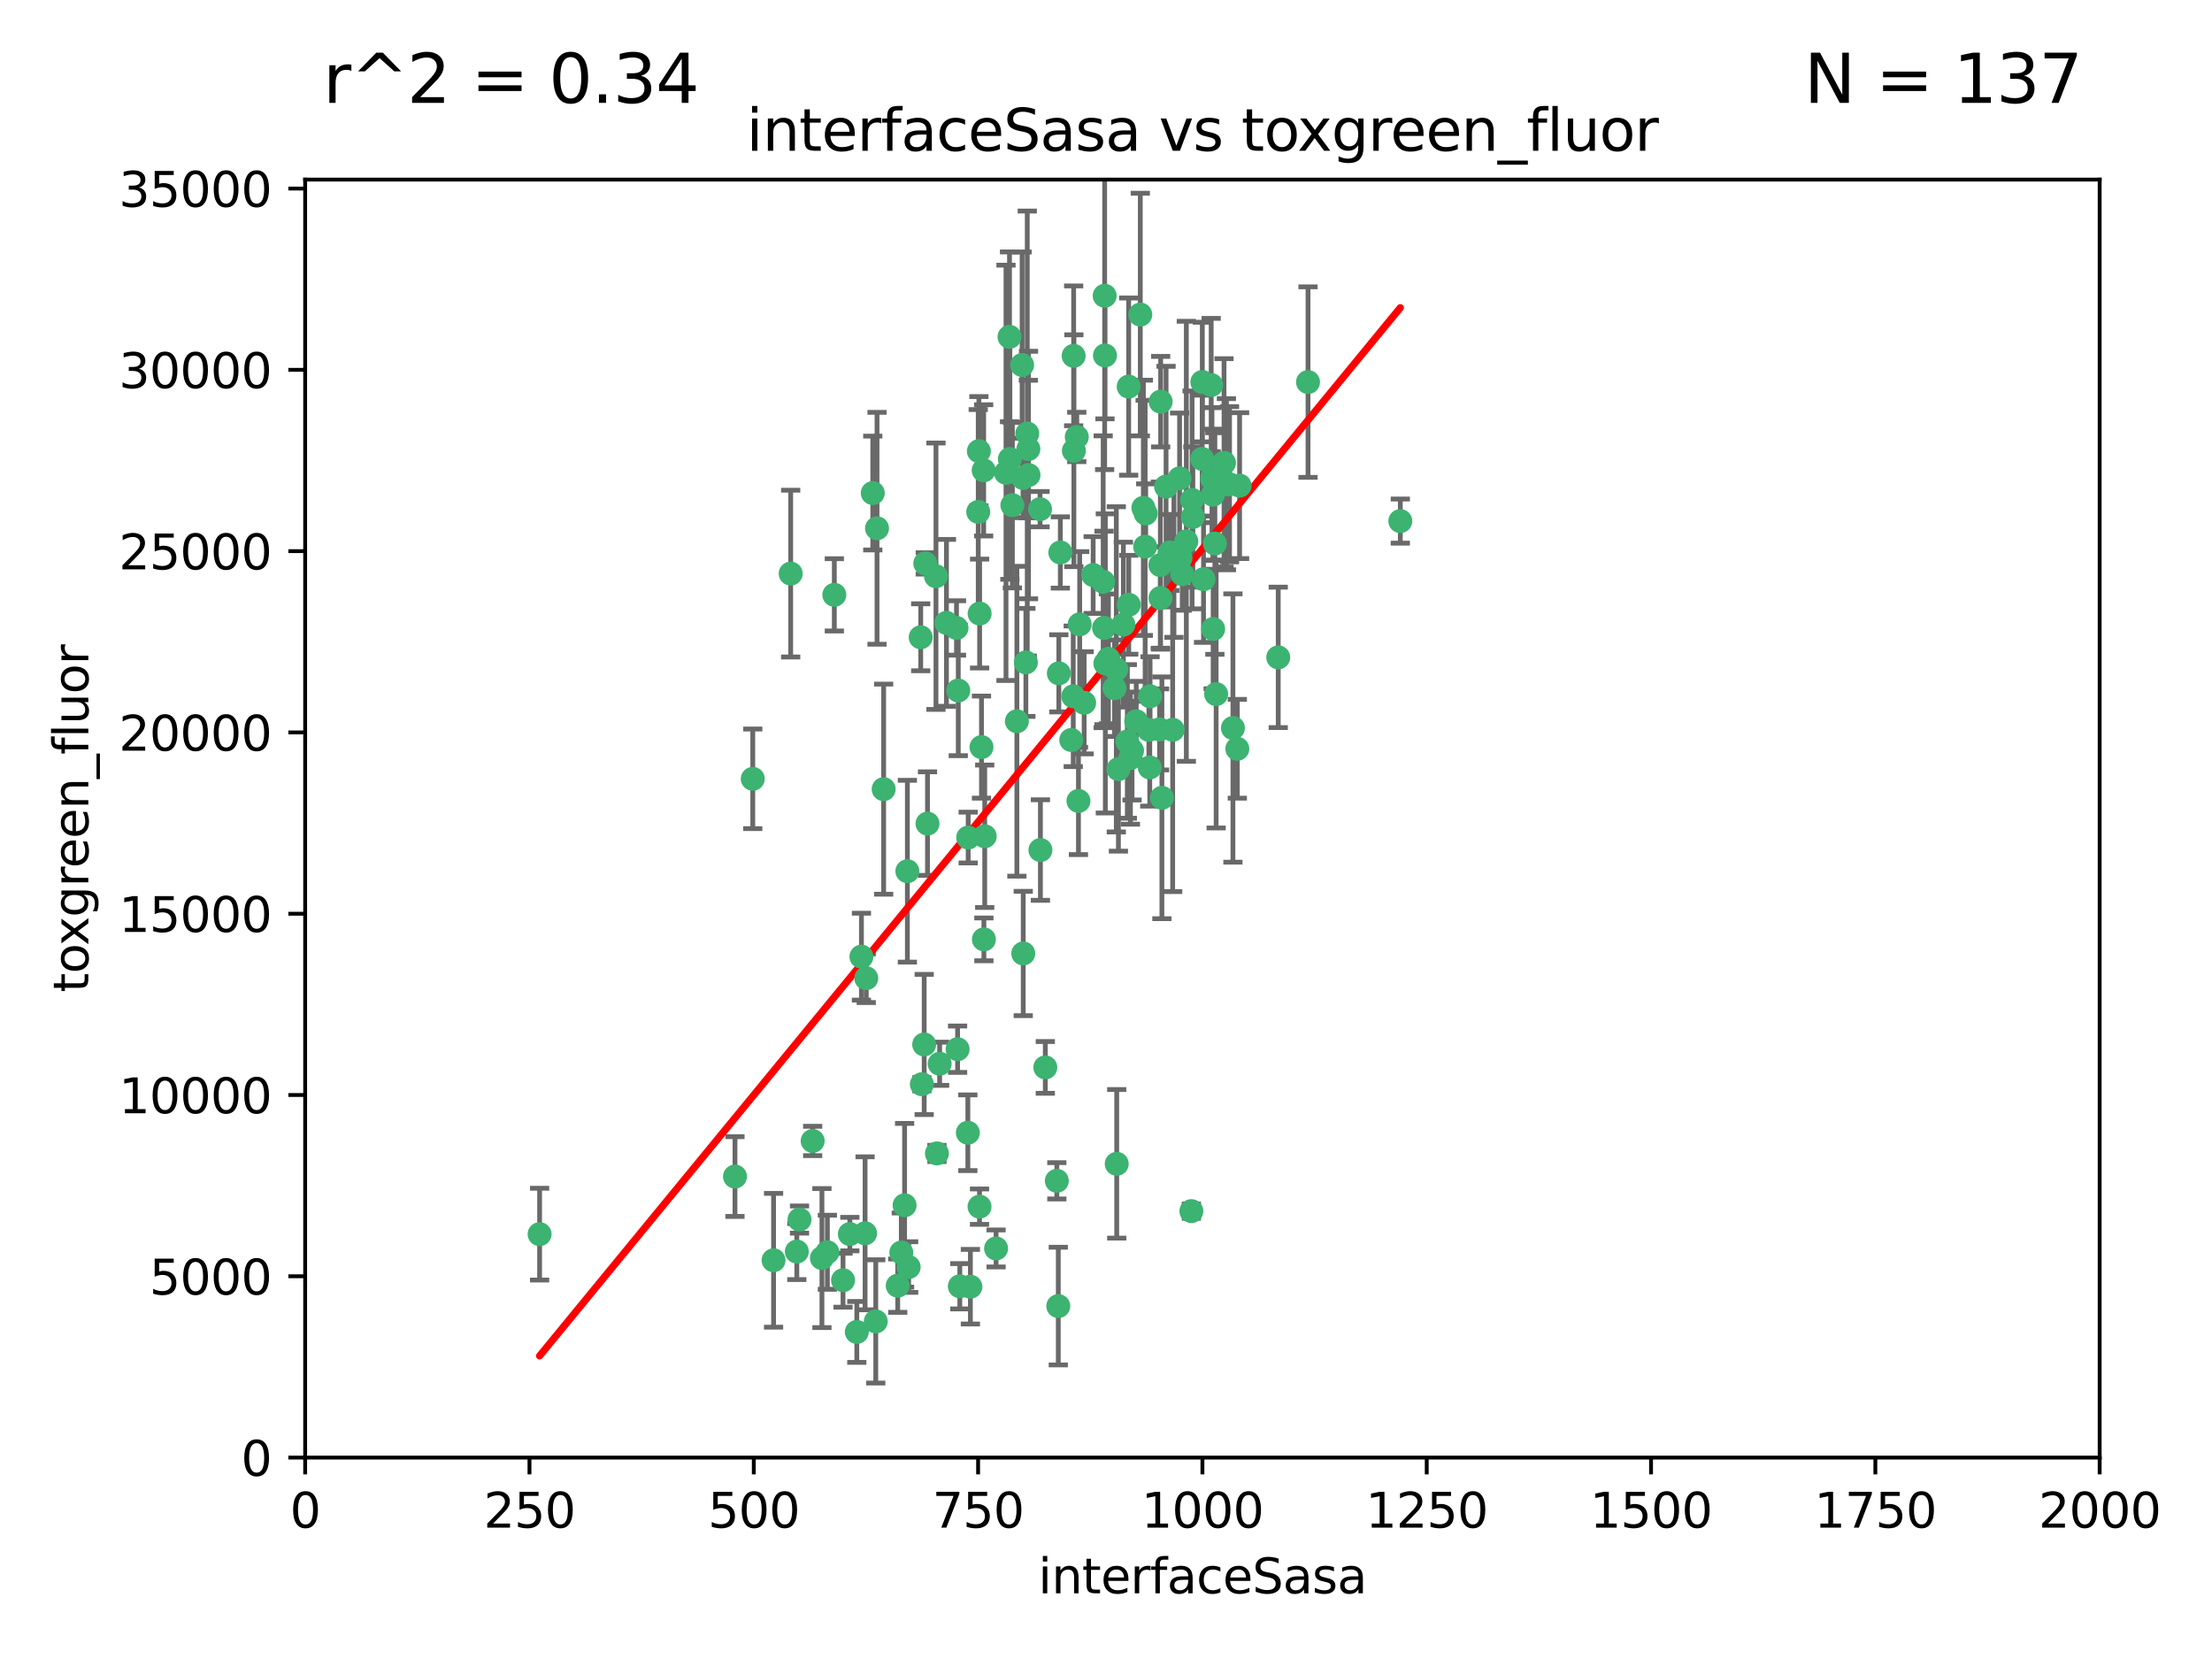 <?xml version="1.0" encoding="utf-8" standalone="no"?>
<!DOCTYPE svg PUBLIC "-//W3C//DTD SVG 1.1//EN"
  "http://www.w3.org/Graphics/SVG/1.1/DTD/svg11.dtd">
<svg xmlns:xlink="http://www.w3.org/1999/xlink" width="460.8pt" height="345.6pt" viewBox="0 0 460.8 345.6" xmlns="http://www.w3.org/2000/svg" version="1.1">
 <defs>
  <style type="text/css">*{stroke-linejoin: round; stroke-linecap: butt}</style>
 </defs>
 <g id="figure_1">
  <g id="patch_1">
   <path d="M 0 345.6 
L 460.8 345.6 
L 460.8 0 
L 0 0 
z
" style="fill: #ffffff"/>
  </g>
  <g id="axes_1">
   <g id="patch_2">
    <path d="M 63.571 303.64 
L 437.4 303.64 
L 437.4 37.411 
L 63.571 37.411 
z
" style="fill: #ffffff"/>
   </g>
   <g id="PathCollection_1">
    <defs>
     <path id="mb8440e4b89" d="M 0 1.118 
C 0.297 1.118 0.581 1 0.791 0.791 
C 1 0.581 1.118 0.297 1.118 0 
C 1.118 -0.297 1 -0.581 0.791 -0.791 
C 0.581 -1 0.297 -1.118 0 -1.118 
C -0.297 -1.118 -0.581 -1 -0.791 -0.791 
C -1 -0.581 -1.118 -0.297 -1.118 0 
C -1.118 0.297 -1 0.581 -0.791 0.791 
C -0.581 1 -0.297 1.118 0 1.118 
z
" style="stroke: #3cb371"/>
    </defs>
    <g clip-path="url(#p7de251c405)">
     <use xlink:href="#mb8440e4b89" x="212.925" y="76.037" style="fill: #3cb371; stroke: #3cb371"/>
     <use xlink:href="#mb8440e4b89" x="243.693" y="115.09" style="fill: #3cb371; stroke: #3cb371"/>
     <use xlink:href="#mb8440e4b89" x="232.546" y="139.434" style="fill: #3cb371; stroke: #3cb371"/>
     <use xlink:href="#mb8440e4b89" x="272.484" y="79.593" style="fill: #3cb371; stroke: #3cb371"/>
     <use xlink:href="#mb8440e4b89" x="250.437" y="95.609" style="fill: #3cb371; stroke: #3cb371"/>
     <use xlink:href="#mb8440e4b89" x="242.914" y="101.372" style="fill: #3cb371; stroke: #3cb371"/>
     <use xlink:href="#mb8440e4b89" x="266.28" y="136.942" style="fill: #3cb371; stroke: #3cb371"/>
     <use xlink:href="#mb8440e4b89" x="250.716" y="120.662" style="fill: #3cb371; stroke: #3cb371"/>
     <use xlink:href="#mb8440e4b89" x="254.987" y="96.415" style="fill: #3cb371; stroke: #3cb371"/>
     <use xlink:href="#mb8440e4b89" x="220.886" y="115.091" style="fill: #3cb371; stroke: #3cb371"/>
     <use xlink:href="#mb8440e4b89" x="230.119" y="61.614" style="fill: #3cb371; stroke: #3cb371"/>
     <use xlink:href="#mb8440e4b89" x="245.919" y="116.204" style="fill: #3cb371; stroke: #3cb371"/>
     <use xlink:href="#mb8440e4b89" x="241.787" y="83.673" style="fill: #3cb371; stroke: #3cb371"/>
     <use xlink:href="#mb8440e4b89" x="252.721" y="131.033" style="fill: #3cb371; stroke: #3cb371"/>
     <use xlink:href="#mb8440e4b89" x="252.312" y="80.209" style="fill: #3cb371; stroke: #3cb371"/>
     <use xlink:href="#mb8440e4b89" x="258.229" y="101.166" style="fill: #3cb371; stroke: #3cb371"/>
     <use xlink:href="#mb8440e4b89" x="223.66" y="74.129" style="fill: #3cb371; stroke: #3cb371"/>
     <use xlink:href="#mb8440e4b89" x="232.987" y="160.224" style="fill: #3cb371; stroke: #3cb371"/>
     <use xlink:href="#mb8440e4b89" x="241.557" y="151.945" style="fill: #3cb371; stroke: #3cb371"/>
     <use xlink:href="#mb8440e4b89" x="247.136" y="112.761" style="fill: #3cb371; stroke: #3cb371"/>
     <use xlink:href="#mb8440e4b89" x="246.284" y="119.604" style="fill: #3cb371; stroke: #3cb371"/>
     <use xlink:href="#mb8440e4b89" x="253.345" y="144.591" style="fill: #3cb371; stroke: #3cb371"/>
     <use xlink:href="#mb8440e4b89" x="255.489" y="100.872" style="fill: #3cb371; stroke: #3cb371"/>
     <use xlink:href="#mb8440e4b89" x="252.676" y="103.062" style="fill: #3cb371; stroke: #3cb371"/>
     <use xlink:href="#mb8440e4b89" x="244.553" y="116.067" style="fill: #3cb371; stroke: #3cb371"/>
     <use xlink:href="#mb8440e4b89" x="230.187" y="74.047" style="fill: #3cb371; stroke: #3cb371"/>
     <use xlink:href="#mb8440e4b89" x="210.378" y="95.624" style="fill: #3cb371; stroke: #3cb371"/>
     <use xlink:href="#mb8440e4b89" x="256.134" y="100.88" style="fill: #3cb371; stroke: #3cb371"/>
     <use xlink:href="#mb8440e4b89" x="235.488" y="157.928" style="fill: #3cb371; stroke: #3cb371"/>
     <use xlink:href="#mb8440e4b89" x="238.185" y="105.788" style="fill: #3cb371; stroke: #3cb371"/>
     <use xlink:href="#mb8440e4b89" x="235.142" y="125.985" style="fill: #3cb371; stroke: #3cb371"/>
     <use xlink:href="#mb8440e4b89" x="234.02" y="130.114" style="fill: #3cb371; stroke: #3cb371"/>
     <use xlink:href="#mb8440e4b89" x="223.161" y="154.151" style="fill: #3cb371; stroke: #3cb371"/>
     <use xlink:href="#mb8440e4b89" x="242.046" y="166.197" style="fill: #3cb371; stroke: #3cb371"/>
     <use xlink:href="#mb8440e4b89" x="248.491" y="107.698" style="fill: #3cb371; stroke: #3cb371"/>
     <use xlink:href="#mb8440e4b89" x="241.725" y="117.721" style="fill: #3cb371; stroke: #3cb371"/>
     <use xlink:href="#mb8440e4b89" x="238.555" y="113.883" style="fill: #3cb371; stroke: #3cb371"/>
     <use xlink:href="#mb8440e4b89" x="230.261" y="138.203" style="fill: #3cb371; stroke: #3cb371"/>
     <use xlink:href="#mb8440e4b89" x="225.848" y="146.402" style="fill: #3cb371; stroke: #3cb371"/>
     <use xlink:href="#mb8440e4b89" x="238.669" y="106.972" style="fill: #3cb371; stroke: #3cb371"/>
     <use xlink:href="#mb8440e4b89" x="227.725" y="119.786" style="fill: #3cb371; stroke: #3cb371"/>
     <use xlink:href="#mb8440e4b89" x="235.125" y="80.534" style="fill: #3cb371; stroke: #3cb371"/>
     <use xlink:href="#mb8440e4b89" x="214.228" y="93.547" style="fill: #3cb371; stroke: #3cb371"/>
     <use xlink:href="#mb8440e4b89" x="241.753" y="124.576" style="fill: #3cb371; stroke: #3cb371"/>
     <use xlink:href="#mb8440e4b89" x="237.546" y="65.53" style="fill: #3cb371; stroke: #3cb371"/>
     <use xlink:href="#mb8440e4b89" x="245.731" y="99.654" style="fill: #3cb371; stroke: #3cb371"/>
     <use xlink:href="#mb8440e4b89" x="257.757" y="155.987" style="fill: #3cb371; stroke: #3cb371"/>
     <use xlink:href="#mb8440e4b89" x="216.658" y="106.07" style="fill: #3cb371; stroke: #3cb371"/>
     <use xlink:href="#mb8440e4b89" x="204.916" y="97.982" style="fill: #3cb371; stroke: #3cb371"/>
     <use xlink:href="#mb8440e4b89" x="214.256" y="98.96" style="fill: #3cb371; stroke: #3cb371"/>
     <use xlink:href="#mb8440e4b89" x="291.711" y="108.552" style="fill: #3cb371; stroke: #3cb371"/>
     <use xlink:href="#mb8440e4b89" x="224.916" y="130.059" style="fill: #3cb371; stroke: #3cb371"/>
     <use xlink:href="#mb8440e4b89" x="256.841" y="151.66" style="fill: #3cb371; stroke: #3cb371"/>
     <use xlink:href="#mb8440e4b89" x="250.465" y="79.585" style="fill: #3cb371; stroke: #3cb371"/>
     <use xlink:href="#mb8440e4b89" x="199.256" y="130.815" style="fill: #3cb371; stroke: #3cb371"/>
     <use xlink:href="#mb8440e4b89" x="204.462" y="155.635" style="fill: #3cb371; stroke: #3cb371"/>
     <use xlink:href="#mb8440e4b89" x="213.159" y="198.628" style="fill: #3cb371; stroke: #3cb371"/>
     <use xlink:href="#mb8440e4b89" x="194.981" y="120.034" style="fill: #3cb371; stroke: #3cb371"/>
     <use xlink:href="#mb8440e4b89" x="220.577" y="140.267" style="fill: #3cb371; stroke: #3cb371"/>
     <use xlink:href="#mb8440e4b89" x="223.708" y="93.895" style="fill: #3cb371; stroke: #3cb371"/>
     <use xlink:href="#mb8440e4b89" x="223.577" y="145.051" style="fill: #3cb371; stroke: #3cb371"/>
     <use xlink:href="#mb8440e4b89" x="192.753" y="117.366" style="fill: #3cb371; stroke: #3cb371"/>
     <use xlink:href="#mb8440e4b89" x="203.92" y="93.983" style="fill: #3cb371; stroke: #3cb371"/>
     <use xlink:href="#mb8440e4b89" x="181.815" y="102.712" style="fill: #3cb371; stroke: #3cb371"/>
     <use xlink:href="#mb8440e4b89" x="239.332" y="152.046" style="fill: #3cb371; stroke: #3cb371"/>
     <use xlink:href="#mb8440e4b89" x="204.073" y="127.818" style="fill: #3cb371; stroke: #3cb371"/>
     <use xlink:href="#mb8440e4b89" x="248.329" y="104.143" style="fill: #3cb371; stroke: #3cb371"/>
     <use xlink:href="#mb8440e4b89" x="182.701" y="110.051" style="fill: #3cb371; stroke: #3cb371"/>
     <use xlink:href="#mb8440e4b89" x="229.813" y="121.191" style="fill: #3cb371; stroke: #3cb371"/>
     <use xlink:href="#mb8440e4b89" x="210.301" y="70.169" style="fill: #3cb371; stroke: #3cb371"/>
     <use xlink:href="#mb8440e4b89" x="253.08" y="113.229" style="fill: #3cb371; stroke: #3cb371"/>
     <use xlink:href="#mb8440e4b89" x="224.662" y="166.847" style="fill: #3cb371; stroke: #3cb371"/>
     <use xlink:href="#mb8440e4b89" x="239.579" y="145.049" style="fill: #3cb371; stroke: #3cb371"/>
     <use xlink:href="#mb8440e4b89" x="236.699" y="150.242" style="fill: #3cb371; stroke: #3cb371"/>
     <use xlink:href="#mb8440e4b89" x="230.901" y="137.251" style="fill: #3cb371; stroke: #3cb371"/>
     <use xlink:href="#mb8440e4b89" x="213.706" y="137.993" style="fill: #3cb371; stroke: #3cb371"/>
     <use xlink:href="#mb8440e4b89" x="213.998" y="90.309" style="fill: #3cb371; stroke: #3cb371"/>
     <use xlink:href="#mb8440e4b89" x="232.635" y="242.444" style="fill: #3cb371; stroke: #3cb371"/>
     <use xlink:href="#mb8440e4b89" x="252.476" y="99.653" style="fill: #3cb371; stroke: #3cb371"/>
     <use xlink:href="#mb8440e4b89" x="203.785" y="106.641" style="fill: #3cb371; stroke: #3cb371"/>
     <use xlink:href="#mb8440e4b89" x="211.835" y="150.246" style="fill: #3cb371; stroke: #3cb371"/>
     <use xlink:href="#mb8440e4b89" x="209.568" y="98.495" style="fill: #3cb371; stroke: #3cb371"/>
     <use xlink:href="#mb8440e4b89" x="248.185" y="252.297" style="fill: #3cb371; stroke: #3cb371"/>
     <use xlink:href="#mb8440e4b89" x="220.157" y="245.982" style="fill: #3cb371; stroke: #3cb371"/>
     <use xlink:href="#mb8440e4b89" x="213.11" y="99.568" style="fill: #3cb371; stroke: #3cb371"/>
     <use xlink:href="#mb8440e4b89" x="244.288" y="152.035" style="fill: #3cb371; stroke: #3cb371"/>
     <use xlink:href="#mb8440e4b89" x="180.458" y="203.781" style="fill: #3cb371; stroke: #3cb371"/>
     <use xlink:href="#mb8440e4b89" x="199.626" y="143.844" style="fill: #3cb371; stroke: #3cb371"/>
     <use xlink:href="#mb8440e4b89" x="189.023" y="181.487" style="fill: #3cb371; stroke: #3cb371"/>
     <use xlink:href="#mb8440e4b89" x="193.215" y="171.57" style="fill: #3cb371; stroke: #3cb371"/>
     <use xlink:href="#mb8440e4b89" x="235.826" y="156.366" style="fill: #3cb371; stroke: #3cb371"/>
     <use xlink:href="#mb8440e4b89" x="224.314" y="91.028" style="fill: #3cb371; stroke: #3cb371"/>
     <use xlink:href="#mb8440e4b89" x="239.516" y="159.878" style="fill: #3cb371; stroke: #3cb371"/>
     <use xlink:href="#mb8440e4b89" x="204.964" y="195.688" style="fill: #3cb371; stroke: #3cb371"/>
     <use xlink:href="#mb8440e4b89" x="229.998" y="130.801" style="fill: #3cb371; stroke: #3cb371"/>
     <use xlink:href="#mb8440e4b89" x="164.714" y="119.492" style="fill: #3cb371; stroke: #3cb371"/>
     <use xlink:href="#mb8440e4b89" x="216.738" y="177.08" style="fill: #3cb371; stroke: #3cb371"/>
     <use xlink:href="#mb8440e4b89" x="205.136" y="174.211" style="fill: #3cb371; stroke: #3cb371"/>
     <use xlink:href="#mb8440e4b89" x="201.621" y="235.968" style="fill: #3cb371; stroke: #3cb371"/>
     <use xlink:href="#mb8440e4b89" x="161.148" y="262.536" style="fill: #3cb371; stroke: #3cb371"/>
     <use xlink:href="#mb8440e4b89" x="201.69" y="174.48" style="fill: #3cb371; stroke: #3cb371"/>
     <use xlink:href="#mb8440e4b89" x="199.948" y="267.952" style="fill: #3cb371; stroke: #3cb371"/>
     <use xlink:href="#mb8440e4b89" x="234.846" y="154.457" style="fill: #3cb371; stroke: #3cb371"/>
     <use xlink:href="#mb8440e4b89" x="210.895" y="105.234" style="fill: #3cb371; stroke: #3cb371"/>
     <use xlink:href="#mb8440e4b89" x="197.163" y="129.752" style="fill: #3cb371; stroke: #3cb371"/>
     <use xlink:href="#mb8440e4b89" x="191.8" y="132.758" style="fill: #3cb371; stroke: #3cb371"/>
     <use xlink:href="#mb8440e4b89" x="192.525" y="217.585" style="fill: #3cb371; stroke: #3cb371"/>
     <use xlink:href="#mb8440e4b89" x="184.082" y="164.396" style="fill: #3cb371; stroke: #3cb371"/>
     <use xlink:href="#mb8440e4b89" x="207.501" y="260.077" style="fill: #3cb371; stroke: #3cb371"/>
     <use xlink:href="#mb8440e4b89" x="187.755" y="260.923" style="fill: #3cb371; stroke: #3cb371"/>
     <use xlink:href="#mb8440e4b89" x="172.357" y="260.866" style="fill: #3cb371; stroke: #3cb371"/>
     <use xlink:href="#mb8440e4b89" x="165.991" y="260.724" style="fill: #3cb371; stroke: #3cb371"/>
     <use xlink:href="#mb8440e4b89" x="232.174" y="143.358" style="fill: #3cb371; stroke: #3cb371"/>
     <use xlink:href="#mb8440e4b89" x="179.453" y="199.288" style="fill: #3cb371; stroke: #3cb371"/>
     <use xlink:href="#mb8440e4b89" x="175.617" y="266.693" style="fill: #3cb371; stroke: #3cb371"/>
     <use xlink:href="#mb8440e4b89" x="192.041" y="225.864" style="fill: #3cb371; stroke: #3cb371"/>
     <use xlink:href="#mb8440e4b89" x="202.15" y="268.043" style="fill: #3cb371; stroke: #3cb371"/>
     <use xlink:href="#mb8440e4b89" x="112.41" y="257.096" style="fill: #3cb371; stroke: #3cb371"/>
     <use xlink:href="#mb8440e4b89" x="178.488" y="277.466" style="fill: #3cb371; stroke: #3cb371"/>
     <use xlink:href="#mb8440e4b89" x="156.817" y="162.243" style="fill: #3cb371; stroke: #3cb371"/>
     <use xlink:href="#mb8440e4b89" x="188.445" y="251.081" style="fill: #3cb371; stroke: #3cb371"/>
     <use xlink:href="#mb8440e4b89" x="217.757" y="222.359" style="fill: #3cb371; stroke: #3cb371"/>
     <use xlink:href="#mb8440e4b89" x="169.294" y="237.683" style="fill: #3cb371; stroke: #3cb371"/>
     <use xlink:href="#mb8440e4b89" x="220.46" y="272.082" style="fill: #3cb371; stroke: #3cb371"/>
     <use xlink:href="#mb8440e4b89" x="173.806" y="123.914" style="fill: #3cb371; stroke: #3cb371"/>
     <use xlink:href="#mb8440e4b89" x="166.554" y="254.057" style="fill: #3cb371; stroke: #3cb371"/>
     <use xlink:href="#mb8440e4b89" x="195.181" y="240.276" style="fill: #3cb371; stroke: #3cb371"/>
     <use xlink:href="#mb8440e4b89" x="204.052" y="251.369" style="fill: #3cb371; stroke: #3cb371"/>
     <use xlink:href="#mb8440e4b89" x="187.013" y="267.827" style="fill: #3cb371; stroke: #3cb371"/>
     <use xlink:href="#mb8440e4b89" x="195.744" y="221.601" style="fill: #3cb371; stroke: #3cb371"/>
     <use xlink:href="#mb8440e4b89" x="189.29" y="263.947" style="fill: #3cb371; stroke: #3cb371"/>
     <use xlink:href="#mb8440e4b89" x="180.213" y="256.923" style="fill: #3cb371; stroke: #3cb371"/>
     <use xlink:href="#mb8440e4b89" x="182.439" y="275.275" style="fill: #3cb371; stroke: #3cb371"/>
     <use xlink:href="#mb8440e4b89" x="171.225" y="262.077" style="fill: #3cb371; stroke: #3cb371"/>
     <use xlink:href="#mb8440e4b89" x="177.039" y="257.081" style="fill: #3cb371; stroke: #3cb371"/>
     <use xlink:href="#mb8440e4b89" x="199.484" y="218.569" style="fill: #3cb371; stroke: #3cb371"/>
     <use xlink:href="#mb8440e4b89" x="153.109" y="245.098" style="fill: #3cb371; stroke: #3cb371"/>
    </g>
   </g>
   <g id="matplotlib.axis_1">
    <g id="xtick_1">
     <g id="line2d_1">
      <defs>
       <path id="m47512cfcb4" d="M 0 0 
L 0 3.5 
" style="stroke: #000000; stroke-width: 0.8"/>
      </defs>
      <g>
       <use xlink:href="#m47512cfcb4" x="63.571" y="303.64" style="stroke: #000000; stroke-width: 0.8"/>
      </g>
     </g>
     <g id="text_1">
      <!-- 0 -->
      <g transform="translate(60.39 318.238)scale(0.1 -0.1)">
       <defs>
        <path id="DejaVuSans-30" d="M 2034 4250 
Q 1547 4250 1301 3770 
Q 1056 3291 1056 2328 
Q 1056 1369 1301 889 
Q 1547 409 2034 409 
Q 2525 409 2770 889 
Q 3016 1369 3016 2328 
Q 3016 3291 2770 3770 
Q 2525 4250 2034 4250 
z
M 2034 4750 
Q 2819 4750 3233 4129 
Q 3647 3509 3647 2328 
Q 3647 1150 3233 529 
Q 2819 -91 2034 -91 
Q 1250 -91 836 529 
Q 422 1150 422 2328 
Q 422 3509 836 4129 
Q 1250 4750 2034 4750 
z
" transform="scale(0.016)"/>
       </defs>
       <use xlink:href="#DejaVuSans-30"/>
      </g>
     </g>
    </g>
    <g id="xtick_2">
     <g id="line2d_2">
      <g>
       <use xlink:href="#m47512cfcb4" x="110.3" y="303.64" style="stroke: #000000; stroke-width: 0.8"/>
      </g>
     </g>
     <g id="text_2">
      <!-- 250 -->
      <g transform="translate(100.756 318.238)scale(0.1 -0.1)">
       <defs>
        <path id="DejaVuSans-32" d="M 1228 531 
L 3431 531 
L 3431 0 
L 469 0 
L 469 531 
Q 828 903 1448 1529 
Q 2069 2156 2228 2338 
Q 2531 2678 2651 2914 
Q 2772 3150 2772 3378 
Q 2772 3750 2511 3984 
Q 2250 4219 1831 4219 
Q 1534 4219 1204 4116 
Q 875 4013 500 3803 
L 500 4441 
Q 881 4594 1212 4672 
Q 1544 4750 1819 4750 
Q 2544 4750 2975 4387 
Q 3406 4025 3406 3419 
Q 3406 3131 3298 2873 
Q 3191 2616 2906 2266 
Q 2828 2175 2409 1742 
Q 1991 1309 1228 531 
z
" transform="scale(0.016)"/>
        <path id="DejaVuSans-35" d="M 691 4666 
L 3169 4666 
L 3169 4134 
L 1269 4134 
L 1269 2991 
Q 1406 3038 1543 3061 
Q 1681 3084 1819 3084 
Q 2600 3084 3056 2656 
Q 3513 2228 3513 1497 
Q 3513 744 3044 326 
Q 2575 -91 1722 -91 
Q 1428 -91 1123 -41 
Q 819 9 494 109 
L 494 744 
Q 775 591 1075 516 
Q 1375 441 1709 441 
Q 2250 441 2565 725 
Q 2881 1009 2881 1497 
Q 2881 1984 2565 2268 
Q 2250 2553 1709 2553 
Q 1456 2553 1204 2497 
Q 953 2441 691 2322 
L 691 4666 
z
" transform="scale(0.016)"/>
       </defs>
       <use xlink:href="#DejaVuSans-32"/>
       <use xlink:href="#DejaVuSans-35" x="63.623"/>
       <use xlink:href="#DejaVuSans-30" x="127.246"/>
      </g>
     </g>
    </g>
    <g id="xtick_3">
     <g id="line2d_3">
      <g>
       <use xlink:href="#m47512cfcb4" x="157.028" y="303.64" style="stroke: #000000; stroke-width: 0.8"/>
      </g>
     </g>
     <g id="text_3">
      <!-- 500 -->
      <g transform="translate(147.485 318.238)scale(0.1 -0.1)">
       <use xlink:href="#DejaVuSans-35"/>
       <use xlink:href="#DejaVuSans-30" x="63.623"/>
       <use xlink:href="#DejaVuSans-30" x="127.246"/>
      </g>
     </g>
    </g>
    <g id="xtick_4">
     <g id="line2d_4">
      <g>
       <use xlink:href="#m47512cfcb4" x="203.757" y="303.64" style="stroke: #000000; stroke-width: 0.8"/>
      </g>
     </g>
     <g id="text_4">
      <!-- 750 -->
      <g transform="translate(194.213 318.238)scale(0.1 -0.1)">
       <defs>
        <path id="DejaVuSans-37" d="M 525 4666 
L 3525 4666 
L 3525 4397 
L 1831 0 
L 1172 0 
L 2766 4134 
L 525 4134 
L 525 4666 
z
" transform="scale(0.016)"/>
       </defs>
       <use xlink:href="#DejaVuSans-37"/>
       <use xlink:href="#DejaVuSans-35" x="63.623"/>
       <use xlink:href="#DejaVuSans-30" x="127.246"/>
      </g>
     </g>
    </g>
    <g id="xtick_5">
     <g id="line2d_5">
      <g>
       <use xlink:href="#m47512cfcb4" x="250.486" y="303.64" style="stroke: #000000; stroke-width: 0.8"/>
      </g>
     </g>
     <g id="text_5">
      <!-- 1000 -->
      <g transform="translate(237.761 318.238)scale(0.1 -0.1)">
       <defs>
        <path id="DejaVuSans-31" d="M 794 531 
L 1825 531 
L 1825 4091 
L 703 3866 
L 703 4441 
L 1819 4666 
L 2450 4666 
L 2450 531 
L 3481 531 
L 3481 0 
L 794 0 
L 794 531 
z
" transform="scale(0.016)"/>
       </defs>
       <use xlink:href="#DejaVuSans-31"/>
       <use xlink:href="#DejaVuSans-30" x="63.623"/>
       <use xlink:href="#DejaVuSans-30" x="127.246"/>
       <use xlink:href="#DejaVuSans-30" x="190.869"/>
      </g>
     </g>
    </g>
    <g id="xtick_6">
     <g id="line2d_6">
      <g>
       <use xlink:href="#m47512cfcb4" x="297.214" y="303.64" style="stroke: #000000; stroke-width: 0.8"/>
      </g>
     </g>
     <g id="text_6">
      <!-- 1250 -->
      <g transform="translate(284.489 318.238)scale(0.1 -0.1)">
       <use xlink:href="#DejaVuSans-31"/>
       <use xlink:href="#DejaVuSans-32" x="63.623"/>
       <use xlink:href="#DejaVuSans-35" x="127.246"/>
       <use xlink:href="#DejaVuSans-30" x="190.869"/>
      </g>
     </g>
    </g>
    <g id="xtick_7">
     <g id="line2d_7">
      <g>
       <use xlink:href="#m47512cfcb4" x="343.943" y="303.64" style="stroke: #000000; stroke-width: 0.8"/>
      </g>
     </g>
     <g id="text_7">
      <!-- 1500 -->
      <g transform="translate(331.218 318.238)scale(0.1 -0.1)">
       <use xlink:href="#DejaVuSans-31"/>
       <use xlink:href="#DejaVuSans-35" x="63.623"/>
       <use xlink:href="#DejaVuSans-30" x="127.246"/>
       <use xlink:href="#DejaVuSans-30" x="190.869"/>
      </g>
     </g>
    </g>
    <g id="xtick_8">
     <g id="line2d_8">
      <g>
       <use xlink:href="#m47512cfcb4" x="390.671" y="303.64" style="stroke: #000000; stroke-width: 0.8"/>
      </g>
     </g>
     <g id="text_8">
      <!-- 1750 -->
      <g transform="translate(377.946 318.238)scale(0.1 -0.1)">
       <use xlink:href="#DejaVuSans-31"/>
       <use xlink:href="#DejaVuSans-37" x="63.623"/>
       <use xlink:href="#DejaVuSans-35" x="127.246"/>
       <use xlink:href="#DejaVuSans-30" x="190.869"/>
      </g>
     </g>
    </g>
    <g id="xtick_9">
     <g id="line2d_9">
      <g>
       <use xlink:href="#m47512cfcb4" x="437.4" y="303.64" style="stroke: #000000; stroke-width: 0.8"/>
      </g>
     </g>
     <g id="text_9">
      <!-- 2000 -->
      <g transform="translate(424.675 318.238)scale(0.1 -0.1)">
       <use xlink:href="#DejaVuSans-32"/>
       <use xlink:href="#DejaVuSans-30" x="63.623"/>
       <use xlink:href="#DejaVuSans-30" x="127.246"/>
       <use xlink:href="#DejaVuSans-30" x="190.869"/>
      </g>
     </g>
    </g>
    <g id="text_10">
     <!-- interfaceSasa -->
     <g transform="translate(216.279 331.917)scale(0.1 -0.1)">
      <defs>
       <path id="DejaVuSans-69" d="M 603 3500 
L 1178 3500 
L 1178 0 
L 603 0 
L 603 3500 
z
M 603 4863 
L 1178 4863 
L 1178 4134 
L 603 4134 
L 603 4863 
z
" transform="scale(0.016)"/>
       <path id="DejaVuSans-6e" d="M 3513 2113 
L 3513 0 
L 2938 0 
L 2938 2094 
Q 2938 2591 2744 2837 
Q 2550 3084 2163 3084 
Q 1697 3084 1428 2787 
Q 1159 2491 1159 1978 
L 1159 0 
L 581 0 
L 581 3500 
L 1159 3500 
L 1159 2956 
Q 1366 3272 1645 3428 
Q 1925 3584 2291 3584 
Q 2894 3584 3203 3211 
Q 3513 2838 3513 2113 
z
" transform="scale(0.016)"/>
       <path id="DejaVuSans-74" d="M 1172 4494 
L 1172 3500 
L 2356 3500 
L 2356 3053 
L 1172 3053 
L 1172 1153 
Q 1172 725 1289 603 
Q 1406 481 1766 481 
L 2356 481 
L 2356 0 
L 1766 0 
Q 1100 0 847 248 
Q 594 497 594 1153 
L 594 3053 
L 172 3053 
L 172 3500 
L 594 3500 
L 594 4494 
L 1172 4494 
z
" transform="scale(0.016)"/>
       <path id="DejaVuSans-65" d="M 3597 1894 
L 3597 1613 
L 953 1613 
Q 991 1019 1311 708 
Q 1631 397 2203 397 
Q 2534 397 2845 478 
Q 3156 559 3463 722 
L 3463 178 
Q 3153 47 2828 -22 
Q 2503 -91 2169 -91 
Q 1331 -91 842 396 
Q 353 884 353 1716 
Q 353 2575 817 3079 
Q 1281 3584 2069 3584 
Q 2775 3584 3186 3129 
Q 3597 2675 3597 1894 
z
M 3022 2063 
Q 3016 2534 2758 2815 
Q 2500 3097 2075 3097 
Q 1594 3097 1305 2825 
Q 1016 2553 972 2059 
L 3022 2063 
z
" transform="scale(0.016)"/>
       <path id="DejaVuSans-72" d="M 2631 2963 
Q 2534 3019 2420 3045 
Q 2306 3072 2169 3072 
Q 1681 3072 1420 2755 
Q 1159 2438 1159 1844 
L 1159 0 
L 581 0 
L 581 3500 
L 1159 3500 
L 1159 2956 
Q 1341 3275 1631 3429 
Q 1922 3584 2338 3584 
Q 2397 3584 2469 3576 
Q 2541 3569 2628 3553 
L 2631 2963 
z
" transform="scale(0.016)"/>
       <path id="DejaVuSans-66" d="M 2375 4863 
L 2375 4384 
L 1825 4384 
Q 1516 4384 1395 4259 
Q 1275 4134 1275 3809 
L 1275 3500 
L 2222 3500 
L 2222 3053 
L 1275 3053 
L 1275 0 
L 697 0 
L 697 3053 
L 147 3053 
L 147 3500 
L 697 3500 
L 697 3744 
Q 697 4328 969 4595 
Q 1241 4863 1831 4863 
L 2375 4863 
z
" transform="scale(0.016)"/>
       <path id="DejaVuSans-61" d="M 2194 1759 
Q 1497 1759 1228 1600 
Q 959 1441 959 1056 
Q 959 750 1161 570 
Q 1363 391 1709 391 
Q 2188 391 2477 730 
Q 2766 1069 2766 1631 
L 2766 1759 
L 2194 1759 
z
M 3341 1997 
L 3341 0 
L 2766 0 
L 2766 531 
Q 2569 213 2275 61 
Q 1981 -91 1556 -91 
Q 1019 -91 701 211 
Q 384 513 384 1019 
Q 384 1609 779 1909 
Q 1175 2209 1959 2209 
L 2766 2209 
L 2766 2266 
Q 2766 2663 2505 2880 
Q 2244 3097 1772 3097 
Q 1472 3097 1187 3025 
Q 903 2953 641 2809 
L 641 3341 
Q 956 3463 1253 3523 
Q 1550 3584 1831 3584 
Q 2591 3584 2966 3190 
Q 3341 2797 3341 1997 
z
" transform="scale(0.016)"/>
       <path id="DejaVuSans-63" d="M 3122 3366 
L 3122 2828 
Q 2878 2963 2633 3030 
Q 2388 3097 2138 3097 
Q 1578 3097 1268 2742 
Q 959 2388 959 1747 
Q 959 1106 1268 751 
Q 1578 397 2138 397 
Q 2388 397 2633 464 
Q 2878 531 3122 666 
L 3122 134 
Q 2881 22 2623 -34 
Q 2366 -91 2075 -91 
Q 1284 -91 818 406 
Q 353 903 353 1747 
Q 353 2603 823 3093 
Q 1294 3584 2113 3584 
Q 2378 3584 2631 3529 
Q 2884 3475 3122 3366 
z
" transform="scale(0.016)"/>
       <path id="DejaVuSans-53" d="M 3425 4513 
L 3425 3897 
Q 3066 4069 2747 4153 
Q 2428 4238 2131 4238 
Q 1616 4238 1336 4038 
Q 1056 3838 1056 3469 
Q 1056 3159 1242 3001 
Q 1428 2844 1947 2747 
L 2328 2669 
Q 3034 2534 3370 2195 
Q 3706 1856 3706 1288 
Q 3706 609 3251 259 
Q 2797 -91 1919 -91 
Q 1588 -91 1214 -16 
Q 841 59 441 206 
L 441 856 
Q 825 641 1194 531 
Q 1563 422 1919 422 
Q 2459 422 2753 634 
Q 3047 847 3047 1241 
Q 3047 1584 2836 1778 
Q 2625 1972 2144 2069 
L 1759 2144 
Q 1053 2284 737 2584 
Q 422 2884 422 3419 
Q 422 4038 858 4394 
Q 1294 4750 2059 4750 
Q 2388 4750 2728 4690 
Q 3069 4631 3425 4513 
z
" transform="scale(0.016)"/>
       <path id="DejaVuSans-73" d="M 2834 3397 
L 2834 2853 
Q 2591 2978 2328 3040 
Q 2066 3103 1784 3103 
Q 1356 3103 1142 2972 
Q 928 2841 928 2578 
Q 928 2378 1081 2264 
Q 1234 2150 1697 2047 
L 1894 2003 
Q 2506 1872 2764 1633 
Q 3022 1394 3022 966 
Q 3022 478 2636 193 
Q 2250 -91 1575 -91 
Q 1294 -91 989 -36 
Q 684 19 347 128 
L 347 722 
Q 666 556 975 473 
Q 1284 391 1588 391 
Q 1994 391 2212 530 
Q 2431 669 2431 922 
Q 2431 1156 2273 1281 
Q 2116 1406 1581 1522 
L 1381 1569 
Q 847 1681 609 1914 
Q 372 2147 372 2553 
Q 372 3047 722 3315 
Q 1072 3584 1716 3584 
Q 2034 3584 2315 3537 
Q 2597 3491 2834 3397 
z
" transform="scale(0.016)"/>
      </defs>
      <use xlink:href="#DejaVuSans-69"/>
      <use xlink:href="#DejaVuSans-6e" x="27.783"/>
      <use xlink:href="#DejaVuSans-74" x="91.162"/>
      <use xlink:href="#DejaVuSans-65" x="130.371"/>
      <use xlink:href="#DejaVuSans-72" x="191.895"/>
      <use xlink:href="#DejaVuSans-66" x="233.008"/>
      <use xlink:href="#DejaVuSans-61" x="268.213"/>
      <use xlink:href="#DejaVuSans-63" x="329.492"/>
      <use xlink:href="#DejaVuSans-65" x="384.473"/>
      <use xlink:href="#DejaVuSans-53" x="445.996"/>
      <use xlink:href="#DejaVuSans-61" x="509.473"/>
      <use xlink:href="#DejaVuSans-73" x="570.752"/>
      <use xlink:href="#DejaVuSans-61" x="622.852"/>
     </g>
    </g>
   </g>
   <g id="matplotlib.axis_2">
    <g id="ytick_1">
     <g id="line2d_10">
      <defs>
       <path id="mcd700bc825" d="M 0 0 
L -3.5 0 
" style="stroke: #000000; stroke-width: 0.8"/>
      </defs>
      <g>
       <use xlink:href="#mcd700bc825" x="63.571" y="303.64" style="stroke: #000000; stroke-width: 0.8"/>
      </g>
     </g>
     <g id="text_11">
      <!-- 0 -->
      <g transform="translate(50.209 307.439)scale(0.1 -0.1)">
       <use xlink:href="#DejaVuSans-30"/>
      </g>
     </g>
    </g>
    <g id="ytick_2">
     <g id="line2d_11">
      <g>
       <use xlink:href="#mcd700bc825" x="63.571" y="265.874" style="stroke: #000000; stroke-width: 0.8"/>
      </g>
     </g>
     <g id="text_12">
      <!-- 5000 -->
      <g transform="translate(31.121 269.673)scale(0.1 -0.1)">
       <use xlink:href="#DejaVuSans-35"/>
       <use xlink:href="#DejaVuSans-30" x="63.623"/>
       <use xlink:href="#DejaVuSans-30" x="127.246"/>
       <use xlink:href="#DejaVuSans-30" x="190.869"/>
      </g>
     </g>
    </g>
    <g id="ytick_3">
     <g id="line2d_12">
      <g>
       <use xlink:href="#mcd700bc825" x="63.571" y="228.108" style="stroke: #000000; stroke-width: 0.8"/>
      </g>
     </g>
     <g id="text_13">
      <!-- 10000 -->
      <g transform="translate(24.759 231.907)scale(0.1 -0.1)">
       <use xlink:href="#DejaVuSans-31"/>
       <use xlink:href="#DejaVuSans-30" x="63.623"/>
       <use xlink:href="#DejaVuSans-30" x="127.246"/>
       <use xlink:href="#DejaVuSans-30" x="190.869"/>
       <use xlink:href="#DejaVuSans-30" x="254.492"/>
      </g>
     </g>
    </g>
    <g id="ytick_4">
     <g id="line2d_13">
      <g>
       <use xlink:href="#mcd700bc825" x="63.571" y="190.342" style="stroke: #000000; stroke-width: 0.8"/>
      </g>
     </g>
     <g id="text_14">
      <!-- 15000 -->
      <g transform="translate(24.759 194.141)scale(0.1 -0.1)">
       <use xlink:href="#DejaVuSans-31"/>
       <use xlink:href="#DejaVuSans-35" x="63.623"/>
       <use xlink:href="#DejaVuSans-30" x="127.246"/>
       <use xlink:href="#DejaVuSans-30" x="190.869"/>
       <use xlink:href="#DejaVuSans-30" x="254.492"/>
      </g>
     </g>
    </g>
    <g id="ytick_5">
     <g id="line2d_14">
      <g>
       <use xlink:href="#mcd700bc825" x="63.571" y="152.576" style="stroke: #000000; stroke-width: 0.8"/>
      </g>
     </g>
     <g id="text_15">
      <!-- 20000 -->
      <g transform="translate(24.759 156.375)scale(0.1 -0.1)">
       <use xlink:href="#DejaVuSans-32"/>
       <use xlink:href="#DejaVuSans-30" x="63.623"/>
       <use xlink:href="#DejaVuSans-30" x="127.246"/>
       <use xlink:href="#DejaVuSans-30" x="190.869"/>
       <use xlink:href="#DejaVuSans-30" x="254.492"/>
      </g>
     </g>
    </g>
    <g id="ytick_6">
     <g id="line2d_15">
      <g>
       <use xlink:href="#mcd700bc825" x="63.571" y="114.81" style="stroke: #000000; stroke-width: 0.8"/>
      </g>
     </g>
     <g id="text_16">
      <!-- 25000 -->
      <g transform="translate(24.759 118.609)scale(0.1 -0.1)">
       <use xlink:href="#DejaVuSans-32"/>
       <use xlink:href="#DejaVuSans-35" x="63.623"/>
       <use xlink:href="#DejaVuSans-30" x="127.246"/>
       <use xlink:href="#DejaVuSans-30" x="190.869"/>
       <use xlink:href="#DejaVuSans-30" x="254.492"/>
      </g>
     </g>
    </g>
    <g id="ytick_7">
     <g id="line2d_16">
      <g>
       <use xlink:href="#mcd700bc825" x="63.571" y="77.044" style="stroke: #000000; stroke-width: 0.8"/>
      </g>
     </g>
     <g id="text_17">
      <!-- 30000 -->
      <g transform="translate(24.759 80.844)scale(0.1 -0.1)">
       <defs>
        <path id="DejaVuSans-33" d="M 2597 2516 
Q 3050 2419 3304 2112 
Q 3559 1806 3559 1356 
Q 3559 666 3084 287 
Q 2609 -91 1734 -91 
Q 1441 -91 1130 -33 
Q 819 25 488 141 
L 488 750 
Q 750 597 1062 519 
Q 1375 441 1716 441 
Q 2309 441 2620 675 
Q 2931 909 2931 1356 
Q 2931 1769 2642 2001 
Q 2353 2234 1838 2234 
L 1294 2234 
L 1294 2753 
L 1863 2753 
Q 2328 2753 2575 2939 
Q 2822 3125 2822 3475 
Q 2822 3834 2567 4026 
Q 2313 4219 1838 4219 
Q 1578 4219 1281 4162 
Q 984 4106 628 3988 
L 628 4550 
Q 988 4650 1302 4700 
Q 1616 4750 1894 4750 
Q 2613 4750 3031 4423 
Q 3450 4097 3450 3541 
Q 3450 3153 3228 2886 
Q 3006 2619 2597 2516 
z
" transform="scale(0.016)"/>
       </defs>
       <use xlink:href="#DejaVuSans-33"/>
       <use xlink:href="#DejaVuSans-30" x="63.623"/>
       <use xlink:href="#DejaVuSans-30" x="127.246"/>
       <use xlink:href="#DejaVuSans-30" x="190.869"/>
       <use xlink:href="#DejaVuSans-30" x="254.492"/>
      </g>
     </g>
    </g>
    <g id="ytick_8">
     <g id="line2d_17">
      <g>
       <use xlink:href="#mcd700bc825" x="63.571" y="39.278" style="stroke: #000000; stroke-width: 0.8"/>
      </g>
     </g>
     <g id="text_18">
      <!-- 35000 -->
      <g transform="translate(24.759 43.078)scale(0.1 -0.1)">
       <use xlink:href="#DejaVuSans-33"/>
       <use xlink:href="#DejaVuSans-35" x="63.623"/>
       <use xlink:href="#DejaVuSans-30" x="127.246"/>
       <use xlink:href="#DejaVuSans-30" x="190.869"/>
       <use xlink:href="#DejaVuSans-30" x="254.492"/>
      </g>
     </g>
    </g>
    <g id="text_19">
     <!-- toxgreen_fluor -->
     <g transform="translate(18.401 206.72)rotate(-90)scale(0.1 -0.1)">
      <defs>
       <path id="DejaVuSans-6f" d="M 1959 3097 
Q 1497 3097 1228 2736 
Q 959 2375 959 1747 
Q 959 1119 1226 758 
Q 1494 397 1959 397 
Q 2419 397 2687 759 
Q 2956 1122 2956 1747 
Q 2956 2369 2687 2733 
Q 2419 3097 1959 3097 
z
M 1959 3584 
Q 2709 3584 3137 3096 
Q 3566 2609 3566 1747 
Q 3566 888 3137 398 
Q 2709 -91 1959 -91 
Q 1206 -91 779 398 
Q 353 888 353 1747 
Q 353 2609 779 3096 
Q 1206 3584 1959 3584 
z
" transform="scale(0.016)"/>
       <path id="DejaVuSans-78" d="M 3513 3500 
L 2247 1797 
L 3578 0 
L 2900 0 
L 1881 1375 
L 863 0 
L 184 0 
L 1544 1831 
L 300 3500 
L 978 3500 
L 1906 2253 
L 2834 3500 
L 3513 3500 
z
" transform="scale(0.016)"/>
       <path id="DejaVuSans-67" d="M 2906 1791 
Q 2906 2416 2648 2759 
Q 2391 3103 1925 3103 
Q 1463 3103 1205 2759 
Q 947 2416 947 1791 
Q 947 1169 1205 825 
Q 1463 481 1925 481 
Q 2391 481 2648 825 
Q 2906 1169 2906 1791 
z
M 3481 434 
Q 3481 -459 3084 -895 
Q 2688 -1331 1869 -1331 
Q 1566 -1331 1297 -1286 
Q 1028 -1241 775 -1147 
L 775 -588 
Q 1028 -725 1275 -790 
Q 1522 -856 1778 -856 
Q 2344 -856 2625 -561 
Q 2906 -266 2906 331 
L 2906 616 
Q 2728 306 2450 153 
Q 2172 0 1784 0 
Q 1141 0 747 490 
Q 353 981 353 1791 
Q 353 2603 747 3093 
Q 1141 3584 1784 3584 
Q 2172 3584 2450 3431 
Q 2728 3278 2906 2969 
L 2906 3500 
L 3481 3500 
L 3481 434 
z
" transform="scale(0.016)"/>
       <path id="DejaVuSans-5f" d="M 3263 -1063 
L 3263 -1509 
L -63 -1509 
L -63 -1063 
L 3263 -1063 
z
" transform="scale(0.016)"/>
       <path id="DejaVuSans-6c" d="M 603 4863 
L 1178 4863 
L 1178 0 
L 603 0 
L 603 4863 
z
" transform="scale(0.016)"/>
       <path id="DejaVuSans-75" d="M 544 1381 
L 544 3500 
L 1119 3500 
L 1119 1403 
Q 1119 906 1312 657 
Q 1506 409 1894 409 
Q 2359 409 2629 706 
Q 2900 1003 2900 1516 
L 2900 3500 
L 3475 3500 
L 3475 0 
L 2900 0 
L 2900 538 
Q 2691 219 2414 64 
Q 2138 -91 1772 -91 
Q 1169 -91 856 284 
Q 544 659 544 1381 
z
M 1991 3584 
L 1991 3584 
z
" transform="scale(0.016)"/>
      </defs>
      <use xlink:href="#DejaVuSans-74"/>
      <use xlink:href="#DejaVuSans-6f" x="39.209"/>
      <use xlink:href="#DejaVuSans-78" x="97.266"/>
      <use xlink:href="#DejaVuSans-67" x="156.445"/>
      <use xlink:href="#DejaVuSans-72" x="219.922"/>
      <use xlink:href="#DejaVuSans-65" x="258.785"/>
      <use xlink:href="#DejaVuSans-65" x="320.309"/>
      <use xlink:href="#DejaVuSans-6e" x="381.832"/>
      <use xlink:href="#DejaVuSans-5f" x="445.211"/>
      <use xlink:href="#DejaVuSans-66" x="495.211"/>
      <use xlink:href="#DejaVuSans-6c" x="530.416"/>
      <use xlink:href="#DejaVuSans-75" x="558.199"/>
      <use xlink:href="#DejaVuSans-6f" x="621.578"/>
      <use xlink:href="#DejaVuSans-72" x="682.76"/>
     </g>
    </g>
   </g>
   <g id="LineCollection_1">
    <path d="M 212.925 99.58 
L 212.925 52.494 
" clip-path="url(#p7de251c405)" style="fill: none; stroke: #696969"/>
    <path d="M 243.693 123.008 
L 243.693 107.171 
" clip-path="url(#p7de251c405)" style="fill: none; stroke: #696969"/>
    <path d="M 232.546 173.308 
L 232.546 105.56 
" clip-path="url(#p7de251c405)" style="fill: none; stroke: #696969"/>
    <path d="M 272.484 99.437 
L 272.484 59.75 
" clip-path="url(#p7de251c405)" style="fill: none; stroke: #696969"/>
    <path d="M 250.437 108.893 
L 250.437 82.325 
" clip-path="url(#p7de251c405)" style="fill: none; stroke: #696969"/>
    <path d="M 242.914 126.436 
L 242.914 76.309 
" clip-path="url(#p7de251c405)" style="fill: none; stroke: #696969"/>
    <path d="M 266.28 151.57 
L 266.28 122.315 
" clip-path="url(#p7de251c405)" style="fill: none; stroke: #696969"/>
    <path d="M 250.716 133.818 
L 250.716 107.506 
" clip-path="url(#p7de251c405)" style="fill: none; stroke: #696969"/>
    <path d="M 254.987 118.115 
L 254.987 74.714 
" clip-path="url(#p7de251c405)" style="fill: none; stroke: #696969"/>
    <path d="M 220.886 122.516 
L 220.886 107.666 
" clip-path="url(#p7de251c405)" style="fill: none; stroke: #696969"/>
    <path d="M 230.119 97.825 
L 230.119 25.402 
" clip-path="url(#p7de251c405)" style="fill: none; stroke: #696969"/>
    <path d="M 245.919 120.448 
L 245.919 111.96 
" clip-path="url(#p7de251c405)" style="fill: none; stroke: #696969"/>
    <path d="M 241.787 93.1 
L 241.787 74.246 
" clip-path="url(#p7de251c405)" style="fill: none; stroke: #696969"/>
    <path d="M 252.721 143.479 
L 252.721 118.586 
" clip-path="url(#p7de251c405)" style="fill: none; stroke: #696969"/>
    <path d="M 252.312 94.094 
L 252.312 66.324 
" clip-path="url(#p7de251c405)" style="fill: none; stroke: #696969"/>
    <path d="M 258.229 116.358 
L 258.229 85.973 
" clip-path="url(#p7de251c405)" style="fill: none; stroke: #696969"/>
    <path d="M 223.66 88.692 
L 223.66 59.566 
" clip-path="url(#p7de251c405)" style="fill: none; stroke: #696969"/>
    <path d="M 232.987 177.314 
L 232.987 143.135 
" clip-path="url(#p7de251c405)" style="fill: none; stroke: #696969"/>
    <path d="M 241.557 160.385 
L 241.557 143.505 
" clip-path="url(#p7de251c405)" style="fill: none; stroke: #696969"/>
    <path d="M 247.136 158.597 
L 247.136 66.926 
" clip-path="url(#p7de251c405)" style="fill: none; stroke: #696969"/>
    <path d="M 246.284 127.118 
L 246.284 112.09 
" clip-path="url(#p7de251c405)" style="fill: none; stroke: #696969"/>
    <path d="M 253.345 172.484 
L 253.345 116.697 
" clip-path="url(#p7de251c405)" style="fill: none; stroke: #696969"/>
    <path d="M 255.489 118.692 
L 255.489 83.052 
" clip-path="url(#p7de251c405)" style="fill: none; stroke: #696969"/>
    <path d="M 252.676 116.725 
L 252.676 89.398 
" clip-path="url(#p7de251c405)" style="fill: none; stroke: #696969"/>
    <path d="M 244.553 132.771 
L 244.553 99.364 
" clip-path="url(#p7de251c405)" style="fill: none; stroke: #696969"/>
    <path d="M 230.187 87.254 
L 230.187 60.84 
" clip-path="url(#p7de251c405)" style="fill: none; stroke: #696969"/>
    <path d="M 210.378 120.671 
L 210.378 70.577 
" clip-path="url(#p7de251c405)" style="fill: none; stroke: #696969"/>
    <path d="M 256.134 117.048 
L 256.134 84.711 
" clip-path="url(#p7de251c405)" style="fill: none; stroke: #696969"/>
    <path d="M 235.488 171.692 
L 235.488 144.163 
" clip-path="url(#p7de251c405)" style="fill: none; stroke: #696969"/>
    <path d="M 238.185 132.373 
L 238.185 79.202 
" clip-path="url(#p7de251c405)" style="fill: none; stroke: #696969"/>
    <path d="M 235.142 136.282 
L 235.142 115.689 
" clip-path="url(#p7de251c405)" style="fill: none; stroke: #696969"/>
    <path d="M 234.02 147.286 
L 234.02 112.943 
" clip-path="url(#p7de251c405)" style="fill: none; stroke: #696969"/>
    <path d="M 223.161 154.667 
L 223.161 153.636 
" clip-path="url(#p7de251c405)" style="fill: none; stroke: #696969"/>
    <path d="M 242.046 191.376 
L 242.046 141.018 
" clip-path="url(#p7de251c405)" style="fill: none; stroke: #696969"/>
    <path d="M 248.491 122.311 
L 248.491 93.086 
" clip-path="url(#p7de251c405)" style="fill: none; stroke: #696969"/>
    <path d="M 241.725 135.028 
L 241.725 100.415 
" clip-path="url(#p7de251c405)" style="fill: none; stroke: #696969"/>
    <path d="M 238.555 144.378 
L 238.555 83.389 
" clip-path="url(#p7de251c405)" style="fill: none; stroke: #696969"/>
    <path d="M 230.261 169.362 
L 230.261 107.043 
" clip-path="url(#p7de251c405)" style="fill: none; stroke: #696969"/>
    <path d="M 225.848 157.043 
L 225.848 135.761 
" clip-path="url(#p7de251c405)" style="fill: none; stroke: #696969"/>
    <path d="M 238.669 113.147 
L 238.669 100.797 
" clip-path="url(#p7de251c405)" style="fill: none; stroke: #696969"/>
    <path d="M 227.725 127.782 
L 227.725 111.79 
" clip-path="url(#p7de251c405)" style="fill: none; stroke: #696969"/>
    <path d="M 235.125 98.991 
L 235.125 62.078 
" clip-path="url(#p7de251c405)" style="fill: none; stroke: #696969"/>
    <path d="M 214.228 107.882 
L 214.228 79.211 
" clip-path="url(#p7de251c405)" style="fill: none; stroke: #696969"/>
    <path d="M 241.753 135.235 
L 241.753 113.917 
" clip-path="url(#p7de251c405)" style="fill: none; stroke: #696969"/>
    <path d="M 237.546 90.806 
L 237.546 40.254 
" clip-path="url(#p7de251c405)" style="fill: none; stroke: #696969"/>
    <path d="M 245.731 113.257 
L 245.731 86.051 
" clip-path="url(#p7de251c405)" style="fill: none; stroke: #696969"/>
    <path d="M 257.757 166.279 
L 257.757 145.696 
" clip-path="url(#p7de251c405)" style="fill: none; stroke: #696969"/>
    <path d="M 216.658 109.754 
L 216.658 102.387 
" clip-path="url(#p7de251c405)" style="fill: none; stroke: #696969"/>
    <path d="M 204.916 111.653 
L 204.916 84.312 
" clip-path="url(#p7de251c405)" style="fill: none; stroke: #696969"/>
    <path d="M 214.256 124.744 
L 214.256 73.175 
" clip-path="url(#p7de251c405)" style="fill: none; stroke: #696969"/>
    <path d="M 291.711 113.148 
L 291.711 103.957 
" clip-path="url(#p7de251c405)" style="fill: none; stroke: #696969"/>
    <path d="M 224.916 145.209 
L 224.916 114.909 
" clip-path="url(#p7de251c405)" style="fill: none; stroke: #696969"/>
    <path d="M 256.841 179.609 
L 256.841 123.711 
" clip-path="url(#p7de251c405)" style="fill: none; stroke: #696969"/>
    <path d="M 250.465 92.04 
L 250.465 67.13 
" clip-path="url(#p7de251c405)" style="fill: none; stroke: #696969"/>
    <path d="M 199.256 136.483 
L 199.256 125.148 
" clip-path="url(#p7de251c405)" style="fill: none; stroke: #696969"/>
    <path d="M 204.462 166.268 
L 204.462 145.002 
" clip-path="url(#p7de251c405)" style="fill: none; stroke: #696969"/>
    <path d="M 213.159 211.582 
L 213.159 185.674 
" clip-path="url(#p7de251c405)" style="fill: none; stroke: #696969"/>
    <path d="M 194.981 147.781 
L 194.981 92.287 
" clip-path="url(#p7de251c405)" style="fill: none; stroke: #696969"/>
    <path d="M 220.577 148.304 
L 220.577 132.23 
" clip-path="url(#p7de251c405)" style="fill: none; stroke: #696969"/>
    <path d="M 223.708 118.044 
L 223.708 69.747 
" clip-path="url(#p7de251c405)" style="fill: none; stroke: #696969"/>
    <path d="M 223.577 159.693 
L 223.577 130.408 
" clip-path="url(#p7de251c405)" style="fill: none; stroke: #696969"/>
    <path d="M 192.753 119.591 
L 192.753 115.141 
" clip-path="url(#p7de251c405)" style="fill: none; stroke: #696969"/>
    <path d="M 203.92 105.352 
L 203.92 82.613 
" clip-path="url(#p7de251c405)" style="fill: none; stroke: #696969"/>
    <path d="M 181.815 114.57 
L 181.815 90.854 
" clip-path="url(#p7de251c405)" style="fill: none; stroke: #696969"/>
    <path d="M 239.332 158.281 
L 239.332 145.812 
" clip-path="url(#p7de251c405)" style="fill: none; stroke: #696969"/>
    <path d="M 204.073 139.159 
L 204.073 116.476 
" clip-path="url(#p7de251c405)" style="fill: none; stroke: #696969"/>
    <path d="M 248.329 126.831 
L 248.329 81.455 
" clip-path="url(#p7de251c405)" style="fill: none; stroke: #696969"/>
    <path d="M 182.701 134.199 
L 182.701 85.902 
" clip-path="url(#p7de251c405)" style="fill: none; stroke: #696969"/>
    <path d="M 229.813 151.584 
L 229.813 90.798 
" clip-path="url(#p7de251c405)" style="fill: none; stroke: #696969"/>
    <path d="M 210.301 87.855 
L 210.301 52.483 
" clip-path="url(#p7de251c405)" style="fill: none; stroke: #696969"/>
    <path d="M 253.08 136.304 
L 253.08 90.155 
" clip-path="url(#p7de251c405)" style="fill: none; stroke: #696969"/>
    <path d="M 224.662 178.027 
L 224.662 155.668 
" clip-path="url(#p7de251c405)" style="fill: none; stroke: #696969"/>
    <path d="M 239.579 153.29 
L 239.579 136.808 
" clip-path="url(#p7de251c405)" style="fill: none; stroke: #696969"/>
    <path d="M 236.699 158.549 
L 236.699 141.935 
" clip-path="url(#p7de251c405)" style="fill: none; stroke: #696969"/>
    <path d="M 230.901 150.773 
L 230.901 123.729 
" clip-path="url(#p7de251c405)" style="fill: none; stroke: #696969"/>
    <path d="M 213.706 149.246 
L 213.706 126.741 
" clip-path="url(#p7de251c405)" style="fill: none; stroke: #696969"/>
    <path d="M 213.998 136.653 
L 213.998 43.965 
" clip-path="url(#p7de251c405)" style="fill: none; stroke: #696969"/>
    <path d="M 232.635 257.92 
L 232.635 226.967 
" clip-path="url(#p7de251c405)" style="fill: none; stroke: #696969"/>
    <path d="M 252.476 114.385 
L 252.476 84.921 
" clip-path="url(#p7de251c405)" style="fill: none; stroke: #696969"/>
    <path d="M 203.785 127.96 
L 203.785 85.322 
" clip-path="url(#p7de251c405)" style="fill: none; stroke: #696969"/>
    <path d="M 211.835 182.519 
L 211.835 117.972 
" clip-path="url(#p7de251c405)" style="fill: none; stroke: #696969"/>
    <path d="M 209.568 141.753 
L 209.568 55.237 
" clip-path="url(#p7de251c405)" style="fill: none; stroke: #696969"/>
    <path d="M 248.185 253.786 
L 248.185 250.808 
" clip-path="url(#p7de251c405)" style="fill: none; stroke: #696969"/>
    <path d="M 220.157 249.765 
L 220.157 242.2 
" clip-path="url(#p7de251c405)" style="fill: none; stroke: #696969"/>
    <path d="M 213.11 107.839 
L 213.11 91.297 
" clip-path="url(#p7de251c405)" style="fill: none; stroke: #696969"/>
    <path d="M 244.288 185.743 
L 244.288 118.327 
" clip-path="url(#p7de251c405)" style="fill: none; stroke: #696969"/>
    <path d="M 180.458 208.847 
L 180.458 198.714 
" clip-path="url(#p7de251c405)" style="fill: none; stroke: #696969"/>
    <path d="M 199.626 157.423 
L 199.626 130.265 
" clip-path="url(#p7de251c405)" style="fill: none; stroke: #696969"/>
    <path d="M 189.023 200.425 
L 189.023 162.549 
" clip-path="url(#p7de251c405)" style="fill: none; stroke: #696969"/>
    <path d="M 193.215 182.353 
L 193.215 160.786 
" clip-path="url(#p7de251c405)" style="fill: none; stroke: #696969"/>
    <path d="M 235.826 166.65 
L 235.826 146.083 
" clip-path="url(#p7de251c405)" style="fill: none; stroke: #696969"/>
    <path d="M 224.314 96.172 
L 224.314 85.884 
" clip-path="url(#p7de251c405)" style="fill: none; stroke: #696969"/>
    <path d="M 239.516 167.926 
L 239.516 151.829 
" clip-path="url(#p7de251c405)" style="fill: none; stroke: #696969"/>
    <path d="M 204.964 200.147 
L 204.964 191.229 
" clip-path="url(#p7de251c405)" style="fill: none; stroke: #696969"/>
    <path d="M 229.998 150.951 
L 229.998 110.652 
" clip-path="url(#p7de251c405)" style="fill: none; stroke: #696969"/>
    <path d="M 164.714 136.865 
L 164.714 102.12 
" clip-path="url(#p7de251c405)" style="fill: none; stroke: #696969"/>
    <path d="M 216.738 187.553 
L 216.738 166.606 
" clip-path="url(#p7de251c405)" style="fill: none; stroke: #696969"/>
    <path d="M 205.136 189.044 
L 205.136 159.377 
" clip-path="url(#p7de251c405)" style="fill: none; stroke: #696969"/>
    <path d="M 201.621 243.855 
L 201.621 228.081 
" clip-path="url(#p7de251c405)" style="fill: none; stroke: #696969"/>
    <path d="M 161.148 276.471 
L 161.148 248.602 
" clip-path="url(#p7de251c405)" style="fill: none; stroke: #696969"/>
    <path d="M 201.69 179.771 
L 201.69 169.189 
" clip-path="url(#p7de251c405)" style="fill: none; stroke: #696969"/>
    <path d="M 199.948 272.671 
L 199.948 263.233 
" clip-path="url(#p7de251c405)" style="fill: none; stroke: #696969"/>
    <path d="M 234.846 170.456 
L 234.846 138.458 
" clip-path="url(#p7de251c405)" style="fill: none; stroke: #696969"/>
    <path d="M 210.895 122.461 
L 210.895 88.007 
" clip-path="url(#p7de251c405)" style="fill: none; stroke: #696969"/>
    <path d="M 197.163 147.136 
L 197.163 112.367 
" clip-path="url(#p7de251c405)" style="fill: none; stroke: #696969"/>
    <path d="M 191.8 139.734 
L 191.8 125.782 
" clip-path="url(#p7de251c405)" style="fill: none; stroke: #696969"/>
    <path d="M 192.525 232.191 
L 192.525 202.98 
" clip-path="url(#p7de251c405)" style="fill: none; stroke: #696969"/>
    <path d="M 184.082 186.281 
L 184.082 142.51 
" clip-path="url(#p7de251c405)" style="fill: none; stroke: #696969"/>
    <path d="M 207.501 263.931 
L 207.501 256.222 
" clip-path="url(#p7de251c405)" style="fill: none; stroke: #696969"/>
    <path d="M 187.755 269.164 
L 187.755 252.682 
" clip-path="url(#p7de251c405)" style="fill: none; stroke: #696969"/>
    <path d="M 172.357 268.577 
L 172.357 253.155 
" clip-path="url(#p7de251c405)" style="fill: none; stroke: #696969"/>
    <path d="M 165.991 266.558 
L 165.991 254.891 
" clip-path="url(#p7de251c405)" style="fill: none; stroke: #696969"/>
    <path d="M 232.174 153.409 
L 232.174 133.308 
" clip-path="url(#p7de251c405)" style="fill: none; stroke: #696969"/>
    <path d="M 179.453 208.339 
L 179.453 190.236 
" clip-path="url(#p7de251c405)" style="fill: none; stroke: #696969"/>
    <path d="M 175.617 272.31 
L 175.617 261.077 
" clip-path="url(#p7de251c405)" style="fill: none; stroke: #696969"/>
    <path d="M 192.041 227.242 
L 192.041 224.486 
" clip-path="url(#p7de251c405)" style="fill: none; stroke: #696969"/>
    <path d="M 202.15 275.814 
L 202.15 260.271 
" clip-path="url(#p7de251c405)" style="fill: none; stroke: #696969"/>
    <path d="M 112.41 266.659 
L 112.41 247.534 
" clip-path="url(#p7de251c405)" style="fill: none; stroke: #696969"/>
    <path d="M 178.488 283.809 
L 178.488 271.122 
" clip-path="url(#p7de251c405)" style="fill: none; stroke: #696969"/>
    <path d="M 156.817 172.618 
L 156.817 151.867 
" clip-path="url(#p7de251c405)" style="fill: none; stroke: #696969"/>
    <path d="M 188.445 268.129 
L 188.445 234.032 
" clip-path="url(#p7de251c405)" style="fill: none; stroke: #696969"/>
    <path d="M 217.757 227.75 
L 217.757 216.968 
" clip-path="url(#p7de251c405)" style="fill: none; stroke: #696969"/>
    <path d="M 169.294 240.739 
L 169.294 234.628 
" clip-path="url(#p7de251c405)" style="fill: none; stroke: #696969"/>
    <path d="M 220.46 284.342 
L 220.46 259.822 
" clip-path="url(#p7de251c405)" style="fill: none; stroke: #696969"/>
    <path d="M 173.806 131.444 
L 173.806 116.384 
" clip-path="url(#p7de251c405)" style="fill: none; stroke: #696969"/>
    <path d="M 166.554 256.887 
L 166.554 251.227 
" clip-path="url(#p7de251c405)" style="fill: none; stroke: #696969"/>
    <path d="M 195.181 241.963 
L 195.181 238.588 
" clip-path="url(#p7de251c405)" style="fill: none; stroke: #696969"/>
    <path d="M 204.052 255.052 
L 204.052 247.686 
" clip-path="url(#p7de251c405)" style="fill: none; stroke: #696969"/>
    <path d="M 187.013 273.382 
L 187.013 262.271 
" clip-path="url(#p7de251c405)" style="fill: none; stroke: #696969"/>
    <path d="M 195.744 226.099 
L 195.744 217.104 
" clip-path="url(#p7de251c405)" style="fill: none; stroke: #696969"/>
    <path d="M 189.29 269.22 
L 189.29 258.673 
" clip-path="url(#p7de251c405)" style="fill: none; stroke: #696969"/>
    <path d="M 180.213 272.856 
L 180.213 240.99 
" clip-path="url(#p7de251c405)" style="fill: none; stroke: #696969"/>
    <path d="M 182.439 288.113 
L 182.439 262.436 
" clip-path="url(#p7de251c405)" style="fill: none; stroke: #696969"/>
    <path d="M 171.225 276.56 
L 171.225 247.594 
" clip-path="url(#p7de251c405)" style="fill: none; stroke: #696969"/>
    <path d="M 177.039 260.57 
L 177.039 253.593 
" clip-path="url(#p7de251c405)" style="fill: none; stroke: #696969"/>
    <path d="M 199.484 223.402 
L 199.484 213.737 
" clip-path="url(#p7de251c405)" style="fill: none; stroke: #696969"/>
    <path d="M 153.109 253.404 
L 153.109 236.793 
" clip-path="url(#p7de251c405)" style="fill: none; stroke: #696969"/>
   </g>
   <g id="line2d_18">
    <defs>
     <path id="mb02a7892a3" d="M 2 0 
L -2 -0 
" style="stroke: #696969"/>
    </defs>
    <g clip-path="url(#p7de251c405)">
     <use xlink:href="#mb02a7892a3" x="212.925" y="99.58" style="fill: #696969; stroke: #696969"/>
     <use xlink:href="#mb02a7892a3" x="243.693" y="123.008" style="fill: #696969; stroke: #696969"/>
     <use xlink:href="#mb02a7892a3" x="232.546" y="173.308" style="fill: #696969; stroke: #696969"/>
     <use xlink:href="#mb02a7892a3" x="272.484" y="99.437" style="fill: #696969; stroke: #696969"/>
     <use xlink:href="#mb02a7892a3" x="250.437" y="108.893" style="fill: #696969; stroke: #696969"/>
     <use xlink:href="#mb02a7892a3" x="242.914" y="126.436" style="fill: #696969; stroke: #696969"/>
     <use xlink:href="#mb02a7892a3" x="266.28" y="151.57" style="fill: #696969; stroke: #696969"/>
     <use xlink:href="#mb02a7892a3" x="250.716" y="133.818" style="fill: #696969; stroke: #696969"/>
     <use xlink:href="#mb02a7892a3" x="254.987" y="118.115" style="fill: #696969; stroke: #696969"/>
     <use xlink:href="#mb02a7892a3" x="220.886" y="122.516" style="fill: #696969; stroke: #696969"/>
     <use xlink:href="#mb02a7892a3" x="230.119" y="97.825" style="fill: #696969; stroke: #696969"/>
     <use xlink:href="#mb02a7892a3" x="245.919" y="120.448" style="fill: #696969; stroke: #696969"/>
     <use xlink:href="#mb02a7892a3" x="241.787" y="93.1" style="fill: #696969; stroke: #696969"/>
     <use xlink:href="#mb02a7892a3" x="252.721" y="143.479" style="fill: #696969; stroke: #696969"/>
     <use xlink:href="#mb02a7892a3" x="252.312" y="94.094" style="fill: #696969; stroke: #696969"/>
     <use xlink:href="#mb02a7892a3" x="258.229" y="116.358" style="fill: #696969; stroke: #696969"/>
     <use xlink:href="#mb02a7892a3" x="223.66" y="88.692" style="fill: #696969; stroke: #696969"/>
     <use xlink:href="#mb02a7892a3" x="232.987" y="177.314" style="fill: #696969; stroke: #696969"/>
     <use xlink:href="#mb02a7892a3" x="241.557" y="160.385" style="fill: #696969; stroke: #696969"/>
     <use xlink:href="#mb02a7892a3" x="247.136" y="158.597" style="fill: #696969; stroke: #696969"/>
     <use xlink:href="#mb02a7892a3" x="246.284" y="127.118" style="fill: #696969; stroke: #696969"/>
     <use xlink:href="#mb02a7892a3" x="253.345" y="172.484" style="fill: #696969; stroke: #696969"/>
     <use xlink:href="#mb02a7892a3" x="255.489" y="118.692" style="fill: #696969; stroke: #696969"/>
     <use xlink:href="#mb02a7892a3" x="252.676" y="116.725" style="fill: #696969; stroke: #696969"/>
     <use xlink:href="#mb02a7892a3" x="244.553" y="132.771" style="fill: #696969; stroke: #696969"/>
     <use xlink:href="#mb02a7892a3" x="230.187" y="87.254" style="fill: #696969; stroke: #696969"/>
     <use xlink:href="#mb02a7892a3" x="210.378" y="120.671" style="fill: #696969; stroke: #696969"/>
     <use xlink:href="#mb02a7892a3" x="256.134" y="117.048" style="fill: #696969; stroke: #696969"/>
     <use xlink:href="#mb02a7892a3" x="235.488" y="171.692" style="fill: #696969; stroke: #696969"/>
     <use xlink:href="#mb02a7892a3" x="238.185" y="132.373" style="fill: #696969; stroke: #696969"/>
     <use xlink:href="#mb02a7892a3" x="235.142" y="136.282" style="fill: #696969; stroke: #696969"/>
     <use xlink:href="#mb02a7892a3" x="234.02" y="147.286" style="fill: #696969; stroke: #696969"/>
     <use xlink:href="#mb02a7892a3" x="223.161" y="154.667" style="fill: #696969; stroke: #696969"/>
     <use xlink:href="#mb02a7892a3" x="242.046" y="191.376" style="fill: #696969; stroke: #696969"/>
     <use xlink:href="#mb02a7892a3" x="248.491" y="122.311" style="fill: #696969; stroke: #696969"/>
     <use xlink:href="#mb02a7892a3" x="241.725" y="135.028" style="fill: #696969; stroke: #696969"/>
     <use xlink:href="#mb02a7892a3" x="238.555" y="144.378" style="fill: #696969; stroke: #696969"/>
     <use xlink:href="#mb02a7892a3" x="230.261" y="169.362" style="fill: #696969; stroke: #696969"/>
     <use xlink:href="#mb02a7892a3" x="225.848" y="157.043" style="fill: #696969; stroke: #696969"/>
     <use xlink:href="#mb02a7892a3" x="238.669" y="113.147" style="fill: #696969; stroke: #696969"/>
     <use xlink:href="#mb02a7892a3" x="227.725" y="127.782" style="fill: #696969; stroke: #696969"/>
     <use xlink:href="#mb02a7892a3" x="235.125" y="98.991" style="fill: #696969; stroke: #696969"/>
     <use xlink:href="#mb02a7892a3" x="214.228" y="107.882" style="fill: #696969; stroke: #696969"/>
     <use xlink:href="#mb02a7892a3" x="241.753" y="135.235" style="fill: #696969; stroke: #696969"/>
     <use xlink:href="#mb02a7892a3" x="237.546" y="90.806" style="fill: #696969; stroke: #696969"/>
     <use xlink:href="#mb02a7892a3" x="245.731" y="113.257" style="fill: #696969; stroke: #696969"/>
     <use xlink:href="#mb02a7892a3" x="257.757" y="166.279" style="fill: #696969; stroke: #696969"/>
     <use xlink:href="#mb02a7892a3" x="216.658" y="109.754" style="fill: #696969; stroke: #696969"/>
     <use xlink:href="#mb02a7892a3" x="204.916" y="111.653" style="fill: #696969; stroke: #696969"/>
     <use xlink:href="#mb02a7892a3" x="214.256" y="124.744" style="fill: #696969; stroke: #696969"/>
     <use xlink:href="#mb02a7892a3" x="291.711" y="113.148" style="fill: #696969; stroke: #696969"/>
     <use xlink:href="#mb02a7892a3" x="224.916" y="145.209" style="fill: #696969; stroke: #696969"/>
     <use xlink:href="#mb02a7892a3" x="256.841" y="179.609" style="fill: #696969; stroke: #696969"/>
     <use xlink:href="#mb02a7892a3" x="250.465" y="92.04" style="fill: #696969; stroke: #696969"/>
     <use xlink:href="#mb02a7892a3" x="199.256" y="136.483" style="fill: #696969; stroke: #696969"/>
     <use xlink:href="#mb02a7892a3" x="204.462" y="166.268" style="fill: #696969; stroke: #696969"/>
     <use xlink:href="#mb02a7892a3" x="213.159" y="211.582" style="fill: #696969; stroke: #696969"/>
     <use xlink:href="#mb02a7892a3" x="194.981" y="147.781" style="fill: #696969; stroke: #696969"/>
     <use xlink:href="#mb02a7892a3" x="220.577" y="148.304" style="fill: #696969; stroke: #696969"/>
     <use xlink:href="#mb02a7892a3" x="223.708" y="118.044" style="fill: #696969; stroke: #696969"/>
     <use xlink:href="#mb02a7892a3" x="223.577" y="159.693" style="fill: #696969; stroke: #696969"/>
     <use xlink:href="#mb02a7892a3" x="192.753" y="119.591" style="fill: #696969; stroke: #696969"/>
     <use xlink:href="#mb02a7892a3" x="203.92" y="105.352" style="fill: #696969; stroke: #696969"/>
     <use xlink:href="#mb02a7892a3" x="181.815" y="114.57" style="fill: #696969; stroke: #696969"/>
     <use xlink:href="#mb02a7892a3" x="239.332" y="158.281" style="fill: #696969; stroke: #696969"/>
     <use xlink:href="#mb02a7892a3" x="204.073" y="139.159" style="fill: #696969; stroke: #696969"/>
     <use xlink:href="#mb02a7892a3" x="248.329" y="126.831" style="fill: #696969; stroke: #696969"/>
     <use xlink:href="#mb02a7892a3" x="182.701" y="134.199" style="fill: #696969; stroke: #696969"/>
     <use xlink:href="#mb02a7892a3" x="229.813" y="151.584" style="fill: #696969; stroke: #696969"/>
     <use xlink:href="#mb02a7892a3" x="210.301" y="87.855" style="fill: #696969; stroke: #696969"/>
     <use xlink:href="#mb02a7892a3" x="253.08" y="136.304" style="fill: #696969; stroke: #696969"/>
     <use xlink:href="#mb02a7892a3" x="224.662" y="178.027" style="fill: #696969; stroke: #696969"/>
     <use xlink:href="#mb02a7892a3" x="239.579" y="153.29" style="fill: #696969; stroke: #696969"/>
     <use xlink:href="#mb02a7892a3" x="236.699" y="158.549" style="fill: #696969; stroke: #696969"/>
     <use xlink:href="#mb02a7892a3" x="230.901" y="150.773" style="fill: #696969; stroke: #696969"/>
     <use xlink:href="#mb02a7892a3" x="213.706" y="149.246" style="fill: #696969; stroke: #696969"/>
     <use xlink:href="#mb02a7892a3" x="213.998" y="136.653" style="fill: #696969; stroke: #696969"/>
     <use xlink:href="#mb02a7892a3" x="232.635" y="257.92" style="fill: #696969; stroke: #696969"/>
     <use xlink:href="#mb02a7892a3" x="252.476" y="114.385" style="fill: #696969; stroke: #696969"/>
     <use xlink:href="#mb02a7892a3" x="203.785" y="127.96" style="fill: #696969; stroke: #696969"/>
     <use xlink:href="#mb02a7892a3" x="211.835" y="182.519" style="fill: #696969; stroke: #696969"/>
     <use xlink:href="#mb02a7892a3" x="209.568" y="141.753" style="fill: #696969; stroke: #696969"/>
     <use xlink:href="#mb02a7892a3" x="248.185" y="253.786" style="fill: #696969; stroke: #696969"/>
     <use xlink:href="#mb02a7892a3" x="220.157" y="249.765" style="fill: #696969; stroke: #696969"/>
     <use xlink:href="#mb02a7892a3" x="213.11" y="107.839" style="fill: #696969; stroke: #696969"/>
     <use xlink:href="#mb02a7892a3" x="244.288" y="185.743" style="fill: #696969; stroke: #696969"/>
     <use xlink:href="#mb02a7892a3" x="180.458" y="208.847" style="fill: #696969; stroke: #696969"/>
     <use xlink:href="#mb02a7892a3" x="199.626" y="157.423" style="fill: #696969; stroke: #696969"/>
     <use xlink:href="#mb02a7892a3" x="189.023" y="200.425" style="fill: #696969; stroke: #696969"/>
     <use xlink:href="#mb02a7892a3" x="193.215" y="182.353" style="fill: #696969; stroke: #696969"/>
     <use xlink:href="#mb02a7892a3" x="235.826" y="166.65" style="fill: #696969; stroke: #696969"/>
     <use xlink:href="#mb02a7892a3" x="224.314" y="96.172" style="fill: #696969; stroke: #696969"/>
     <use xlink:href="#mb02a7892a3" x="239.516" y="167.926" style="fill: #696969; stroke: #696969"/>
     <use xlink:href="#mb02a7892a3" x="204.964" y="200.147" style="fill: #696969; stroke: #696969"/>
     <use xlink:href="#mb02a7892a3" x="229.998" y="150.951" style="fill: #696969; stroke: #696969"/>
     <use xlink:href="#mb02a7892a3" x="164.714" y="136.865" style="fill: #696969; stroke: #696969"/>
     <use xlink:href="#mb02a7892a3" x="216.738" y="187.553" style="fill: #696969; stroke: #696969"/>
     <use xlink:href="#mb02a7892a3" x="205.136" y="189.044" style="fill: #696969; stroke: #696969"/>
     <use xlink:href="#mb02a7892a3" x="201.621" y="243.855" style="fill: #696969; stroke: #696969"/>
     <use xlink:href="#mb02a7892a3" x="161.148" y="276.471" style="fill: #696969; stroke: #696969"/>
     <use xlink:href="#mb02a7892a3" x="201.69" y="179.771" style="fill: #696969; stroke: #696969"/>
     <use xlink:href="#mb02a7892a3" x="199.948" y="272.671" style="fill: #696969; stroke: #696969"/>
     <use xlink:href="#mb02a7892a3" x="234.846" y="170.456" style="fill: #696969; stroke: #696969"/>
     <use xlink:href="#mb02a7892a3" x="210.895" y="122.461" style="fill: #696969; stroke: #696969"/>
     <use xlink:href="#mb02a7892a3" x="197.163" y="147.136" style="fill: #696969; stroke: #696969"/>
     <use xlink:href="#mb02a7892a3" x="191.8" y="139.734" style="fill: #696969; stroke: #696969"/>
     <use xlink:href="#mb02a7892a3" x="192.525" y="232.191" style="fill: #696969; stroke: #696969"/>
     <use xlink:href="#mb02a7892a3" x="184.082" y="186.281" style="fill: #696969; stroke: #696969"/>
     <use xlink:href="#mb02a7892a3" x="207.501" y="263.931" style="fill: #696969; stroke: #696969"/>
     <use xlink:href="#mb02a7892a3" x="187.755" y="269.164" style="fill: #696969; stroke: #696969"/>
     <use xlink:href="#mb02a7892a3" x="172.357" y="268.577" style="fill: #696969; stroke: #696969"/>
     <use xlink:href="#mb02a7892a3" x="165.991" y="266.558" style="fill: #696969; stroke: #696969"/>
     <use xlink:href="#mb02a7892a3" x="232.174" y="153.409" style="fill: #696969; stroke: #696969"/>
     <use xlink:href="#mb02a7892a3" x="179.453" y="208.339" style="fill: #696969; stroke: #696969"/>
     <use xlink:href="#mb02a7892a3" x="175.617" y="272.31" style="fill: #696969; stroke: #696969"/>
     <use xlink:href="#mb02a7892a3" x="192.041" y="227.242" style="fill: #696969; stroke: #696969"/>
     <use xlink:href="#mb02a7892a3" x="202.15" y="275.814" style="fill: #696969; stroke: #696969"/>
     <use xlink:href="#mb02a7892a3" x="112.41" y="266.659" style="fill: #696969; stroke: #696969"/>
     <use xlink:href="#mb02a7892a3" x="178.488" y="283.809" style="fill: #696969; stroke: #696969"/>
     <use xlink:href="#mb02a7892a3" x="156.817" y="172.618" style="fill: #696969; stroke: #696969"/>
     <use xlink:href="#mb02a7892a3" x="188.445" y="268.129" style="fill: #696969; stroke: #696969"/>
     <use xlink:href="#mb02a7892a3" x="217.757" y="227.75" style="fill: #696969; stroke: #696969"/>
     <use xlink:href="#mb02a7892a3" x="169.294" y="240.739" style="fill: #696969; stroke: #696969"/>
     <use xlink:href="#mb02a7892a3" x="220.46" y="284.342" style="fill: #696969; stroke: #696969"/>
     <use xlink:href="#mb02a7892a3" x="173.806" y="131.444" style="fill: #696969; stroke: #696969"/>
     <use xlink:href="#mb02a7892a3" x="166.554" y="256.887" style="fill: #696969; stroke: #696969"/>
     <use xlink:href="#mb02a7892a3" x="195.181" y="241.963" style="fill: #696969; stroke: #696969"/>
     <use xlink:href="#mb02a7892a3" x="204.052" y="255.052" style="fill: #696969; stroke: #696969"/>
     <use xlink:href="#mb02a7892a3" x="187.013" y="273.382" style="fill: #696969; stroke: #696969"/>
     <use xlink:href="#mb02a7892a3" x="195.744" y="226.099" style="fill: #696969; stroke: #696969"/>
     <use xlink:href="#mb02a7892a3" x="189.29" y="269.22" style="fill: #696969; stroke: #696969"/>
     <use xlink:href="#mb02a7892a3" x="180.213" y="272.856" style="fill: #696969; stroke: #696969"/>
     <use xlink:href="#mb02a7892a3" x="182.439" y="288.113" style="fill: #696969; stroke: #696969"/>
     <use xlink:href="#mb02a7892a3" x="171.225" y="276.56" style="fill: #696969; stroke: #696969"/>
     <use xlink:href="#mb02a7892a3" x="177.039" y="260.57" style="fill: #696969; stroke: #696969"/>
     <use xlink:href="#mb02a7892a3" x="199.484" y="223.402" style="fill: #696969; stroke: #696969"/>
     <use xlink:href="#mb02a7892a3" x="153.109" y="253.404" style="fill: #696969; stroke: #696969"/>
    </g>
   </g>
   <g id="line2d_19">
    <g clip-path="url(#p7de251c405)">
     <use xlink:href="#mb02a7892a3" x="212.925" y="52.494" style="fill: #696969; stroke: #696969"/>
     <use xlink:href="#mb02a7892a3" x="243.693" y="107.171" style="fill: #696969; stroke: #696969"/>
     <use xlink:href="#mb02a7892a3" x="232.546" y="105.56" style="fill: #696969; stroke: #696969"/>
     <use xlink:href="#mb02a7892a3" x="272.484" y="59.75" style="fill: #696969; stroke: #696969"/>
     <use xlink:href="#mb02a7892a3" x="250.437" y="82.325" style="fill: #696969; stroke: #696969"/>
     <use xlink:href="#mb02a7892a3" x="242.914" y="76.309" style="fill: #696969; stroke: #696969"/>
     <use xlink:href="#mb02a7892a3" x="266.28" y="122.315" style="fill: #696969; stroke: #696969"/>
     <use xlink:href="#mb02a7892a3" x="250.716" y="107.506" style="fill: #696969; stroke: #696969"/>
     <use xlink:href="#mb02a7892a3" x="254.987" y="74.714" style="fill: #696969; stroke: #696969"/>
     <use xlink:href="#mb02a7892a3" x="220.886" y="107.666" style="fill: #696969; stroke: #696969"/>
     <use xlink:href="#mb02a7892a3" x="230.119" y="25.402" style="fill: #696969; stroke: #696969"/>
     <use xlink:href="#mb02a7892a3" x="245.919" y="111.96" style="fill: #696969; stroke: #696969"/>
     <use xlink:href="#mb02a7892a3" x="241.787" y="74.246" style="fill: #696969; stroke: #696969"/>
     <use xlink:href="#mb02a7892a3" x="252.721" y="118.586" style="fill: #696969; stroke: #696969"/>
     <use xlink:href="#mb02a7892a3" x="252.312" y="66.324" style="fill: #696969; stroke: #696969"/>
     <use xlink:href="#mb02a7892a3" x="258.229" y="85.973" style="fill: #696969; stroke: #696969"/>
     <use xlink:href="#mb02a7892a3" x="223.66" y="59.566" style="fill: #696969; stroke: #696969"/>
     <use xlink:href="#mb02a7892a3" x="232.987" y="143.135" style="fill: #696969; stroke: #696969"/>
     <use xlink:href="#mb02a7892a3" x="241.557" y="143.505" style="fill: #696969; stroke: #696969"/>
     <use xlink:href="#mb02a7892a3" x="247.136" y="66.926" style="fill: #696969; stroke: #696969"/>
     <use xlink:href="#mb02a7892a3" x="246.284" y="112.09" style="fill: #696969; stroke: #696969"/>
     <use xlink:href="#mb02a7892a3" x="253.345" y="116.697" style="fill: #696969; stroke: #696969"/>
     <use xlink:href="#mb02a7892a3" x="255.489" y="83.052" style="fill: #696969; stroke: #696969"/>
     <use xlink:href="#mb02a7892a3" x="252.676" y="89.398" style="fill: #696969; stroke: #696969"/>
     <use xlink:href="#mb02a7892a3" x="244.553" y="99.364" style="fill: #696969; stroke: #696969"/>
     <use xlink:href="#mb02a7892a3" x="230.187" y="60.84" style="fill: #696969; stroke: #696969"/>
     <use xlink:href="#mb02a7892a3" x="210.378" y="70.577" style="fill: #696969; stroke: #696969"/>
     <use xlink:href="#mb02a7892a3" x="256.134" y="84.711" style="fill: #696969; stroke: #696969"/>
     <use xlink:href="#mb02a7892a3" x="235.488" y="144.163" style="fill: #696969; stroke: #696969"/>
     <use xlink:href="#mb02a7892a3" x="238.185" y="79.202" style="fill: #696969; stroke: #696969"/>
     <use xlink:href="#mb02a7892a3" x="235.142" y="115.689" style="fill: #696969; stroke: #696969"/>
     <use xlink:href="#mb02a7892a3" x="234.02" y="112.943" style="fill: #696969; stroke: #696969"/>
     <use xlink:href="#mb02a7892a3" x="223.161" y="153.636" style="fill: #696969; stroke: #696969"/>
     <use xlink:href="#mb02a7892a3" x="242.046" y="141.018" style="fill: #696969; stroke: #696969"/>
     <use xlink:href="#mb02a7892a3" x="248.491" y="93.086" style="fill: #696969; stroke: #696969"/>
     <use xlink:href="#mb02a7892a3" x="241.725" y="100.415" style="fill: #696969; stroke: #696969"/>
     <use xlink:href="#mb02a7892a3" x="238.555" y="83.389" style="fill: #696969; stroke: #696969"/>
     <use xlink:href="#mb02a7892a3" x="230.261" y="107.043" style="fill: #696969; stroke: #696969"/>
     <use xlink:href="#mb02a7892a3" x="225.848" y="135.761" style="fill: #696969; stroke: #696969"/>
     <use xlink:href="#mb02a7892a3" x="238.669" y="100.797" style="fill: #696969; stroke: #696969"/>
     <use xlink:href="#mb02a7892a3" x="227.725" y="111.79" style="fill: #696969; stroke: #696969"/>
     <use xlink:href="#mb02a7892a3" x="235.125" y="62.078" style="fill: #696969; stroke: #696969"/>
     <use xlink:href="#mb02a7892a3" x="214.228" y="79.211" style="fill: #696969; stroke: #696969"/>
     <use xlink:href="#mb02a7892a3" x="241.753" y="113.917" style="fill: #696969; stroke: #696969"/>
     <use xlink:href="#mb02a7892a3" x="237.546" y="40.254" style="fill: #696969; stroke: #696969"/>
     <use xlink:href="#mb02a7892a3" x="245.731" y="86.051" style="fill: #696969; stroke: #696969"/>
     <use xlink:href="#mb02a7892a3" x="257.757" y="145.696" style="fill: #696969; stroke: #696969"/>
     <use xlink:href="#mb02a7892a3" x="216.658" y="102.387" style="fill: #696969; stroke: #696969"/>
     <use xlink:href="#mb02a7892a3" x="204.916" y="84.312" style="fill: #696969; stroke: #696969"/>
     <use xlink:href="#mb02a7892a3" x="214.256" y="73.175" style="fill: #696969; stroke: #696969"/>
     <use xlink:href="#mb02a7892a3" x="291.711" y="103.957" style="fill: #696969; stroke: #696969"/>
     <use xlink:href="#mb02a7892a3" x="224.916" y="114.909" style="fill: #696969; stroke: #696969"/>
     <use xlink:href="#mb02a7892a3" x="256.841" y="123.711" style="fill: #696969; stroke: #696969"/>
     <use xlink:href="#mb02a7892a3" x="250.465" y="67.13" style="fill: #696969; stroke: #696969"/>
     <use xlink:href="#mb02a7892a3" x="199.256" y="125.148" style="fill: #696969; stroke: #696969"/>
     <use xlink:href="#mb02a7892a3" x="204.462" y="145.002" style="fill: #696969; stroke: #696969"/>
     <use xlink:href="#mb02a7892a3" x="213.159" y="185.674" style="fill: #696969; stroke: #696969"/>
     <use xlink:href="#mb02a7892a3" x="194.981" y="92.287" style="fill: #696969; stroke: #696969"/>
     <use xlink:href="#mb02a7892a3" x="220.577" y="132.23" style="fill: #696969; stroke: #696969"/>
     <use xlink:href="#mb02a7892a3" x="223.708" y="69.747" style="fill: #696969; stroke: #696969"/>
     <use xlink:href="#mb02a7892a3" x="223.577" y="130.408" style="fill: #696969; stroke: #696969"/>
     <use xlink:href="#mb02a7892a3" x="192.753" y="115.141" style="fill: #696969; stroke: #696969"/>
     <use xlink:href="#mb02a7892a3" x="203.92" y="82.613" style="fill: #696969; stroke: #696969"/>
     <use xlink:href="#mb02a7892a3" x="181.815" y="90.854" style="fill: #696969; stroke: #696969"/>
     <use xlink:href="#mb02a7892a3" x="239.332" y="145.812" style="fill: #696969; stroke: #696969"/>
     <use xlink:href="#mb02a7892a3" x="204.073" y="116.476" style="fill: #696969; stroke: #696969"/>
     <use xlink:href="#mb02a7892a3" x="248.329" y="81.455" style="fill: #696969; stroke: #696969"/>
     <use xlink:href="#mb02a7892a3" x="182.701" y="85.902" style="fill: #696969; stroke: #696969"/>
     <use xlink:href="#mb02a7892a3" x="229.813" y="90.798" style="fill: #696969; stroke: #696969"/>
     <use xlink:href="#mb02a7892a3" x="210.301" y="52.483" style="fill: #696969; stroke: #696969"/>
     <use xlink:href="#mb02a7892a3" x="253.08" y="90.155" style="fill: #696969; stroke: #696969"/>
     <use xlink:href="#mb02a7892a3" x="224.662" y="155.668" style="fill: #696969; stroke: #696969"/>
     <use xlink:href="#mb02a7892a3" x="239.579" y="136.808" style="fill: #696969; stroke: #696969"/>
     <use xlink:href="#mb02a7892a3" x="236.699" y="141.935" style="fill: #696969; stroke: #696969"/>
     <use xlink:href="#mb02a7892a3" x="230.901" y="123.729" style="fill: #696969; stroke: #696969"/>
     <use xlink:href="#mb02a7892a3" x="213.706" y="126.741" style="fill: #696969; stroke: #696969"/>
     <use xlink:href="#mb02a7892a3" x="213.998" y="43.965" style="fill: #696969; stroke: #696969"/>
     <use xlink:href="#mb02a7892a3" x="232.635" y="226.967" style="fill: #696969; stroke: #696969"/>
     <use xlink:href="#mb02a7892a3" x="252.476" y="84.921" style="fill: #696969; stroke: #696969"/>
     <use xlink:href="#mb02a7892a3" x="203.785" y="85.322" style="fill: #696969; stroke: #696969"/>
     <use xlink:href="#mb02a7892a3" x="211.835" y="117.972" style="fill: #696969; stroke: #696969"/>
     <use xlink:href="#mb02a7892a3" x="209.568" y="55.237" style="fill: #696969; stroke: #696969"/>
     <use xlink:href="#mb02a7892a3" x="248.185" y="250.808" style="fill: #696969; stroke: #696969"/>
     <use xlink:href="#mb02a7892a3" x="220.157" y="242.2" style="fill: #696969; stroke: #696969"/>
     <use xlink:href="#mb02a7892a3" x="213.11" y="91.297" style="fill: #696969; stroke: #696969"/>
     <use xlink:href="#mb02a7892a3" x="244.288" y="118.327" style="fill: #696969; stroke: #696969"/>
     <use xlink:href="#mb02a7892a3" x="180.458" y="198.714" style="fill: #696969; stroke: #696969"/>
     <use xlink:href="#mb02a7892a3" x="199.626" y="130.265" style="fill: #696969; stroke: #696969"/>
     <use xlink:href="#mb02a7892a3" x="189.023" y="162.549" style="fill: #696969; stroke: #696969"/>
     <use xlink:href="#mb02a7892a3" x="193.215" y="160.786" style="fill: #696969; stroke: #696969"/>
     <use xlink:href="#mb02a7892a3" x="235.826" y="146.083" style="fill: #696969; stroke: #696969"/>
     <use xlink:href="#mb02a7892a3" x="224.314" y="85.884" style="fill: #696969; stroke: #696969"/>
     <use xlink:href="#mb02a7892a3" x="239.516" y="151.829" style="fill: #696969; stroke: #696969"/>
     <use xlink:href="#mb02a7892a3" x="204.964" y="191.229" style="fill: #696969; stroke: #696969"/>
     <use xlink:href="#mb02a7892a3" x="229.998" y="110.652" style="fill: #696969; stroke: #696969"/>
     <use xlink:href="#mb02a7892a3" x="164.714" y="102.12" style="fill: #696969; stroke: #696969"/>
     <use xlink:href="#mb02a7892a3" x="216.738" y="166.606" style="fill: #696969; stroke: #696969"/>
     <use xlink:href="#mb02a7892a3" x="205.136" y="159.377" style="fill: #696969; stroke: #696969"/>
     <use xlink:href="#mb02a7892a3" x="201.621" y="228.081" style="fill: #696969; stroke: #696969"/>
     <use xlink:href="#mb02a7892a3" x="161.148" y="248.602" style="fill: #696969; stroke: #696969"/>
     <use xlink:href="#mb02a7892a3" x="201.69" y="169.189" style="fill: #696969; stroke: #696969"/>
     <use xlink:href="#mb02a7892a3" x="199.948" y="263.233" style="fill: #696969; stroke: #696969"/>
     <use xlink:href="#mb02a7892a3" x="234.846" y="138.458" style="fill: #696969; stroke: #696969"/>
     <use xlink:href="#mb02a7892a3" x="210.895" y="88.007" style="fill: #696969; stroke: #696969"/>
     <use xlink:href="#mb02a7892a3" x="197.163" y="112.367" style="fill: #696969; stroke: #696969"/>
     <use xlink:href="#mb02a7892a3" x="191.8" y="125.782" style="fill: #696969; stroke: #696969"/>
     <use xlink:href="#mb02a7892a3" x="192.525" y="202.98" style="fill: #696969; stroke: #696969"/>
     <use xlink:href="#mb02a7892a3" x="184.082" y="142.51" style="fill: #696969; stroke: #696969"/>
     <use xlink:href="#mb02a7892a3" x="207.501" y="256.222" style="fill: #696969; stroke: #696969"/>
     <use xlink:href="#mb02a7892a3" x="187.755" y="252.682" style="fill: #696969; stroke: #696969"/>
     <use xlink:href="#mb02a7892a3" x="172.357" y="253.155" style="fill: #696969; stroke: #696969"/>
     <use xlink:href="#mb02a7892a3" x="165.991" y="254.891" style="fill: #696969; stroke: #696969"/>
     <use xlink:href="#mb02a7892a3" x="232.174" y="133.308" style="fill: #696969; stroke: #696969"/>
     <use xlink:href="#mb02a7892a3" x="179.453" y="190.236" style="fill: #696969; stroke: #696969"/>
     <use xlink:href="#mb02a7892a3" x="175.617" y="261.077" style="fill: #696969; stroke: #696969"/>
     <use xlink:href="#mb02a7892a3" x="192.041" y="224.486" style="fill: #696969; stroke: #696969"/>
     <use xlink:href="#mb02a7892a3" x="202.15" y="260.271" style="fill: #696969; stroke: #696969"/>
     <use xlink:href="#mb02a7892a3" x="112.41" y="247.534" style="fill: #696969; stroke: #696969"/>
     <use xlink:href="#mb02a7892a3" x="178.488" y="271.122" style="fill: #696969; stroke: #696969"/>
     <use xlink:href="#mb02a7892a3" x="156.817" y="151.867" style="fill: #696969; stroke: #696969"/>
     <use xlink:href="#mb02a7892a3" x="188.445" y="234.032" style="fill: #696969; stroke: #696969"/>
     <use xlink:href="#mb02a7892a3" x="217.757" y="216.968" style="fill: #696969; stroke: #696969"/>
     <use xlink:href="#mb02a7892a3" x="169.294" y="234.628" style="fill: #696969; stroke: #696969"/>
     <use xlink:href="#mb02a7892a3" x="220.46" y="259.822" style="fill: #696969; stroke: #696969"/>
     <use xlink:href="#mb02a7892a3" x="173.806" y="116.384" style="fill: #696969; stroke: #696969"/>
     <use xlink:href="#mb02a7892a3" x="166.554" y="251.227" style="fill: #696969; stroke: #696969"/>
     <use xlink:href="#mb02a7892a3" x="195.181" y="238.588" style="fill: #696969; stroke: #696969"/>
     <use xlink:href="#mb02a7892a3" x="204.052" y="247.686" style="fill: #696969; stroke: #696969"/>
     <use xlink:href="#mb02a7892a3" x="187.013" y="262.271" style="fill: #696969; stroke: #696969"/>
     <use xlink:href="#mb02a7892a3" x="195.744" y="217.104" style="fill: #696969; stroke: #696969"/>
     <use xlink:href="#mb02a7892a3" x="189.29" y="258.673" style="fill: #696969; stroke: #696969"/>
     <use xlink:href="#mb02a7892a3" x="180.213" y="240.99" style="fill: #696969; stroke: #696969"/>
     <use xlink:href="#mb02a7892a3" x="182.439" y="262.436" style="fill: #696969; stroke: #696969"/>
     <use xlink:href="#mb02a7892a3" x="171.225" y="247.594" style="fill: #696969; stroke: #696969"/>
     <use xlink:href="#mb02a7892a3" x="177.039" y="253.593" style="fill: #696969; stroke: #696969"/>
     <use xlink:href="#mb02a7892a3" x="199.484" y="213.737" style="fill: #696969; stroke: #696969"/>
     <use xlink:href="#mb02a7892a3" x="153.109" y="236.793" style="fill: #696969; stroke: #696969"/>
    </g>
   </g>
   <g id="line2d_20">
    <path d="M 212.925 160.049 
L 291.711 64.105 
L 112.41 282.455 
L 153.109 232.893 
" clip-path="url(#p7de251c405)" style="fill: none; stroke: #ff0000; stroke-width: 1.5; stroke-linecap: square"/>
   </g>
   <g id="line2d_21">
    <defs>
     <path id="m5d1e9df5ea" d="M 0 2 
C 0.53 2 1.039 1.789 1.414 1.414 
C 1.789 1.039 2 0.53 2 0 
C 2 -0.53 1.789 -1.039 1.414 -1.414 
C 1.039 -1.789 0.53 -2 0 -2 
C -0.53 -2 -1.039 -1.789 -1.414 -1.414 
C -1.789 -1.039 -2 -0.53 -2 0 
C -2 0.53 -1.789 1.039 -1.414 1.414 
C -1.039 1.789 -0.53 2 0 2 
z
" style="stroke: #3cb371"/>
    </defs>
    <g clip-path="url(#p7de251c405)">
     <use xlink:href="#m5d1e9df5ea" x="212.925" y="76.037" style="fill: #3cb371; stroke: #3cb371"/>
     <use xlink:href="#m5d1e9df5ea" x="243.693" y="115.09" style="fill: #3cb371; stroke: #3cb371"/>
     <use xlink:href="#m5d1e9df5ea" x="232.546" y="139.434" style="fill: #3cb371; stroke: #3cb371"/>
     <use xlink:href="#m5d1e9df5ea" x="272.484" y="79.593" style="fill: #3cb371; stroke: #3cb371"/>
     <use xlink:href="#m5d1e9df5ea" x="250.437" y="95.609" style="fill: #3cb371; stroke: #3cb371"/>
     <use xlink:href="#m5d1e9df5ea" x="242.914" y="101.372" style="fill: #3cb371; stroke: #3cb371"/>
     <use xlink:href="#m5d1e9df5ea" x="266.28" y="136.942" style="fill: #3cb371; stroke: #3cb371"/>
     <use xlink:href="#m5d1e9df5ea" x="250.716" y="120.662" style="fill: #3cb371; stroke: #3cb371"/>
     <use xlink:href="#m5d1e9df5ea" x="254.987" y="96.415" style="fill: #3cb371; stroke: #3cb371"/>
     <use xlink:href="#m5d1e9df5ea" x="220.886" y="115.091" style="fill: #3cb371; stroke: #3cb371"/>
     <use xlink:href="#m5d1e9df5ea" x="230.119" y="61.614" style="fill: #3cb371; stroke: #3cb371"/>
     <use xlink:href="#m5d1e9df5ea" x="245.919" y="116.204" style="fill: #3cb371; stroke: #3cb371"/>
     <use xlink:href="#m5d1e9df5ea" x="241.787" y="83.673" style="fill: #3cb371; stroke: #3cb371"/>
     <use xlink:href="#m5d1e9df5ea" x="252.721" y="131.033" style="fill: #3cb371; stroke: #3cb371"/>
     <use xlink:href="#m5d1e9df5ea" x="252.312" y="80.209" style="fill: #3cb371; stroke: #3cb371"/>
     <use xlink:href="#m5d1e9df5ea" x="258.229" y="101.166" style="fill: #3cb371; stroke: #3cb371"/>
     <use xlink:href="#m5d1e9df5ea" x="223.66" y="74.129" style="fill: #3cb371; stroke: #3cb371"/>
     <use xlink:href="#m5d1e9df5ea" x="232.987" y="160.224" style="fill: #3cb371; stroke: #3cb371"/>
     <use xlink:href="#m5d1e9df5ea" x="241.557" y="151.945" style="fill: #3cb371; stroke: #3cb371"/>
     <use xlink:href="#m5d1e9df5ea" x="247.136" y="112.761" style="fill: #3cb371; stroke: #3cb371"/>
     <use xlink:href="#m5d1e9df5ea" x="246.284" y="119.604" style="fill: #3cb371; stroke: #3cb371"/>
     <use xlink:href="#m5d1e9df5ea" x="253.345" y="144.591" style="fill: #3cb371; stroke: #3cb371"/>
     <use xlink:href="#m5d1e9df5ea" x="255.489" y="100.872" style="fill: #3cb371; stroke: #3cb371"/>
     <use xlink:href="#m5d1e9df5ea" x="252.676" y="103.062" style="fill: #3cb371; stroke: #3cb371"/>
     <use xlink:href="#m5d1e9df5ea" x="244.553" y="116.067" style="fill: #3cb371; stroke: #3cb371"/>
     <use xlink:href="#m5d1e9df5ea" x="230.187" y="74.047" style="fill: #3cb371; stroke: #3cb371"/>
     <use xlink:href="#m5d1e9df5ea" x="210.378" y="95.624" style="fill: #3cb371; stroke: #3cb371"/>
     <use xlink:href="#m5d1e9df5ea" x="256.134" y="100.88" style="fill: #3cb371; stroke: #3cb371"/>
     <use xlink:href="#m5d1e9df5ea" x="235.488" y="157.928" style="fill: #3cb371; stroke: #3cb371"/>
     <use xlink:href="#m5d1e9df5ea" x="238.185" y="105.788" style="fill: #3cb371; stroke: #3cb371"/>
     <use xlink:href="#m5d1e9df5ea" x="235.142" y="125.985" style="fill: #3cb371; stroke: #3cb371"/>
     <use xlink:href="#m5d1e9df5ea" x="234.02" y="130.114" style="fill: #3cb371; stroke: #3cb371"/>
     <use xlink:href="#m5d1e9df5ea" x="223.161" y="154.151" style="fill: #3cb371; stroke: #3cb371"/>
     <use xlink:href="#m5d1e9df5ea" x="242.046" y="166.197" style="fill: #3cb371; stroke: #3cb371"/>
     <use xlink:href="#m5d1e9df5ea" x="248.491" y="107.698" style="fill: #3cb371; stroke: #3cb371"/>
     <use xlink:href="#m5d1e9df5ea" x="241.725" y="117.721" style="fill: #3cb371; stroke: #3cb371"/>
     <use xlink:href="#m5d1e9df5ea" x="238.555" y="113.883" style="fill: #3cb371; stroke: #3cb371"/>
     <use xlink:href="#m5d1e9df5ea" x="230.261" y="138.203" style="fill: #3cb371; stroke: #3cb371"/>
     <use xlink:href="#m5d1e9df5ea" x="225.848" y="146.402" style="fill: #3cb371; stroke: #3cb371"/>
     <use xlink:href="#m5d1e9df5ea" x="238.669" y="106.972" style="fill: #3cb371; stroke: #3cb371"/>
     <use xlink:href="#m5d1e9df5ea" x="227.725" y="119.786" style="fill: #3cb371; stroke: #3cb371"/>
     <use xlink:href="#m5d1e9df5ea" x="235.125" y="80.534" style="fill: #3cb371; stroke: #3cb371"/>
     <use xlink:href="#m5d1e9df5ea" x="214.228" y="93.547" style="fill: #3cb371; stroke: #3cb371"/>
     <use xlink:href="#m5d1e9df5ea" x="241.753" y="124.576" style="fill: #3cb371; stroke: #3cb371"/>
     <use xlink:href="#m5d1e9df5ea" x="237.546" y="65.53" style="fill: #3cb371; stroke: #3cb371"/>
     <use xlink:href="#m5d1e9df5ea" x="245.731" y="99.654" style="fill: #3cb371; stroke: #3cb371"/>
     <use xlink:href="#m5d1e9df5ea" x="257.757" y="155.987" style="fill: #3cb371; stroke: #3cb371"/>
     <use xlink:href="#m5d1e9df5ea" x="216.658" y="106.07" style="fill: #3cb371; stroke: #3cb371"/>
     <use xlink:href="#m5d1e9df5ea" x="204.916" y="97.982" style="fill: #3cb371; stroke: #3cb371"/>
     <use xlink:href="#m5d1e9df5ea" x="214.256" y="98.96" style="fill: #3cb371; stroke: #3cb371"/>
     <use xlink:href="#m5d1e9df5ea" x="291.711" y="108.552" style="fill: #3cb371; stroke: #3cb371"/>
     <use xlink:href="#m5d1e9df5ea" x="224.916" y="130.059" style="fill: #3cb371; stroke: #3cb371"/>
     <use xlink:href="#m5d1e9df5ea" x="256.841" y="151.66" style="fill: #3cb371; stroke: #3cb371"/>
     <use xlink:href="#m5d1e9df5ea" x="250.465" y="79.585" style="fill: #3cb371; stroke: #3cb371"/>
     <use xlink:href="#m5d1e9df5ea" x="199.256" y="130.815" style="fill: #3cb371; stroke: #3cb371"/>
     <use xlink:href="#m5d1e9df5ea" x="204.462" y="155.635" style="fill: #3cb371; stroke: #3cb371"/>
     <use xlink:href="#m5d1e9df5ea" x="213.159" y="198.628" style="fill: #3cb371; stroke: #3cb371"/>
     <use xlink:href="#m5d1e9df5ea" x="194.981" y="120.034" style="fill: #3cb371; stroke: #3cb371"/>
     <use xlink:href="#m5d1e9df5ea" x="220.577" y="140.267" style="fill: #3cb371; stroke: #3cb371"/>
     <use xlink:href="#m5d1e9df5ea" x="223.708" y="93.895" style="fill: #3cb371; stroke: #3cb371"/>
     <use xlink:href="#m5d1e9df5ea" x="223.577" y="145.051" style="fill: #3cb371; stroke: #3cb371"/>
     <use xlink:href="#m5d1e9df5ea" x="192.753" y="117.366" style="fill: #3cb371; stroke: #3cb371"/>
     <use xlink:href="#m5d1e9df5ea" x="203.92" y="93.983" style="fill: #3cb371; stroke: #3cb371"/>
     <use xlink:href="#m5d1e9df5ea" x="181.815" y="102.712" style="fill: #3cb371; stroke: #3cb371"/>
     <use xlink:href="#m5d1e9df5ea" x="239.332" y="152.046" style="fill: #3cb371; stroke: #3cb371"/>
     <use xlink:href="#m5d1e9df5ea" x="204.073" y="127.818" style="fill: #3cb371; stroke: #3cb371"/>
     <use xlink:href="#m5d1e9df5ea" x="248.329" y="104.143" style="fill: #3cb371; stroke: #3cb371"/>
     <use xlink:href="#m5d1e9df5ea" x="182.701" y="110.051" style="fill: #3cb371; stroke: #3cb371"/>
     <use xlink:href="#m5d1e9df5ea" x="229.813" y="121.191" style="fill: #3cb371; stroke: #3cb371"/>
     <use xlink:href="#m5d1e9df5ea" x="210.301" y="70.169" style="fill: #3cb371; stroke: #3cb371"/>
     <use xlink:href="#m5d1e9df5ea" x="253.08" y="113.229" style="fill: #3cb371; stroke: #3cb371"/>
     <use xlink:href="#m5d1e9df5ea" x="224.662" y="166.847" style="fill: #3cb371; stroke: #3cb371"/>
     <use xlink:href="#m5d1e9df5ea" x="239.579" y="145.049" style="fill: #3cb371; stroke: #3cb371"/>
     <use xlink:href="#m5d1e9df5ea" x="236.699" y="150.242" style="fill: #3cb371; stroke: #3cb371"/>
     <use xlink:href="#m5d1e9df5ea" x="230.901" y="137.251" style="fill: #3cb371; stroke: #3cb371"/>
     <use xlink:href="#m5d1e9df5ea" x="213.706" y="137.993" style="fill: #3cb371; stroke: #3cb371"/>
     <use xlink:href="#m5d1e9df5ea" x="213.998" y="90.309" style="fill: #3cb371; stroke: #3cb371"/>
     <use xlink:href="#m5d1e9df5ea" x="232.635" y="242.444" style="fill: #3cb371; stroke: #3cb371"/>
     <use xlink:href="#m5d1e9df5ea" x="252.476" y="99.653" style="fill: #3cb371; stroke: #3cb371"/>
     <use xlink:href="#m5d1e9df5ea" x="203.785" y="106.641" style="fill: #3cb371; stroke: #3cb371"/>
     <use xlink:href="#m5d1e9df5ea" x="211.835" y="150.246" style="fill: #3cb371; stroke: #3cb371"/>
     <use xlink:href="#m5d1e9df5ea" x="209.568" y="98.495" style="fill: #3cb371; stroke: #3cb371"/>
     <use xlink:href="#m5d1e9df5ea" x="248.185" y="252.297" style="fill: #3cb371; stroke: #3cb371"/>
     <use xlink:href="#m5d1e9df5ea" x="220.157" y="245.982" style="fill: #3cb371; stroke: #3cb371"/>
     <use xlink:href="#m5d1e9df5ea" x="213.11" y="99.568" style="fill: #3cb371; stroke: #3cb371"/>
     <use xlink:href="#m5d1e9df5ea" x="244.288" y="152.035" style="fill: #3cb371; stroke: #3cb371"/>
     <use xlink:href="#m5d1e9df5ea" x="180.458" y="203.781" style="fill: #3cb371; stroke: #3cb371"/>
     <use xlink:href="#m5d1e9df5ea" x="199.626" y="143.844" style="fill: #3cb371; stroke: #3cb371"/>
     <use xlink:href="#m5d1e9df5ea" x="189.023" y="181.487" style="fill: #3cb371; stroke: #3cb371"/>
     <use xlink:href="#m5d1e9df5ea" x="193.215" y="171.57" style="fill: #3cb371; stroke: #3cb371"/>
     <use xlink:href="#m5d1e9df5ea" x="235.826" y="156.366" style="fill: #3cb371; stroke: #3cb371"/>
     <use xlink:href="#m5d1e9df5ea" x="224.314" y="91.028" style="fill: #3cb371; stroke: #3cb371"/>
     <use xlink:href="#m5d1e9df5ea" x="239.516" y="159.878" style="fill: #3cb371; stroke: #3cb371"/>
     <use xlink:href="#m5d1e9df5ea" x="204.964" y="195.688" style="fill: #3cb371; stroke: #3cb371"/>
     <use xlink:href="#m5d1e9df5ea" x="229.998" y="130.801" style="fill: #3cb371; stroke: #3cb371"/>
     <use xlink:href="#m5d1e9df5ea" x="164.714" y="119.492" style="fill: #3cb371; stroke: #3cb371"/>
     <use xlink:href="#m5d1e9df5ea" x="216.738" y="177.08" style="fill: #3cb371; stroke: #3cb371"/>
     <use xlink:href="#m5d1e9df5ea" x="205.136" y="174.211" style="fill: #3cb371; stroke: #3cb371"/>
     <use xlink:href="#m5d1e9df5ea" x="201.621" y="235.968" style="fill: #3cb371; stroke: #3cb371"/>
     <use xlink:href="#m5d1e9df5ea" x="161.148" y="262.536" style="fill: #3cb371; stroke: #3cb371"/>
     <use xlink:href="#m5d1e9df5ea" x="201.69" y="174.48" style="fill: #3cb371; stroke: #3cb371"/>
     <use xlink:href="#m5d1e9df5ea" x="199.948" y="267.952" style="fill: #3cb371; stroke: #3cb371"/>
     <use xlink:href="#m5d1e9df5ea" x="234.846" y="154.457" style="fill: #3cb371; stroke: #3cb371"/>
     <use xlink:href="#m5d1e9df5ea" x="210.895" y="105.234" style="fill: #3cb371; stroke: #3cb371"/>
     <use xlink:href="#m5d1e9df5ea" x="197.163" y="129.752" style="fill: #3cb371; stroke: #3cb371"/>
     <use xlink:href="#m5d1e9df5ea" x="191.8" y="132.758" style="fill: #3cb371; stroke: #3cb371"/>
     <use xlink:href="#m5d1e9df5ea" x="192.525" y="217.585" style="fill: #3cb371; stroke: #3cb371"/>
     <use xlink:href="#m5d1e9df5ea" x="184.082" y="164.396" style="fill: #3cb371; stroke: #3cb371"/>
     <use xlink:href="#m5d1e9df5ea" x="207.501" y="260.077" style="fill: #3cb371; stroke: #3cb371"/>
     <use xlink:href="#m5d1e9df5ea" x="187.755" y="260.923" style="fill: #3cb371; stroke: #3cb371"/>
     <use xlink:href="#m5d1e9df5ea" x="172.357" y="260.866" style="fill: #3cb371; stroke: #3cb371"/>
     <use xlink:href="#m5d1e9df5ea" x="165.991" y="260.724" style="fill: #3cb371; stroke: #3cb371"/>
     <use xlink:href="#m5d1e9df5ea" x="232.174" y="143.358" style="fill: #3cb371; stroke: #3cb371"/>
     <use xlink:href="#m5d1e9df5ea" x="179.453" y="199.288" style="fill: #3cb371; stroke: #3cb371"/>
     <use xlink:href="#m5d1e9df5ea" x="175.617" y="266.693" style="fill: #3cb371; stroke: #3cb371"/>
     <use xlink:href="#m5d1e9df5ea" x="192.041" y="225.864" style="fill: #3cb371; stroke: #3cb371"/>
     <use xlink:href="#m5d1e9df5ea" x="202.15" y="268.043" style="fill: #3cb371; stroke: #3cb371"/>
     <use xlink:href="#m5d1e9df5ea" x="112.41" y="257.096" style="fill: #3cb371; stroke: #3cb371"/>
     <use xlink:href="#m5d1e9df5ea" x="178.488" y="277.466" style="fill: #3cb371; stroke: #3cb371"/>
     <use xlink:href="#m5d1e9df5ea" x="156.817" y="162.243" style="fill: #3cb371; stroke: #3cb371"/>
     <use xlink:href="#m5d1e9df5ea" x="188.445" y="251.081" style="fill: #3cb371; stroke: #3cb371"/>
     <use xlink:href="#m5d1e9df5ea" x="217.757" y="222.359" style="fill: #3cb371; stroke: #3cb371"/>
     <use xlink:href="#m5d1e9df5ea" x="169.294" y="237.683" style="fill: #3cb371; stroke: #3cb371"/>
     <use xlink:href="#m5d1e9df5ea" x="220.46" y="272.082" style="fill: #3cb371; stroke: #3cb371"/>
     <use xlink:href="#m5d1e9df5ea" x="173.806" y="123.914" style="fill: #3cb371; stroke: #3cb371"/>
     <use xlink:href="#m5d1e9df5ea" x="166.554" y="254.057" style="fill: #3cb371; stroke: #3cb371"/>
     <use xlink:href="#m5d1e9df5ea" x="195.181" y="240.276" style="fill: #3cb371; stroke: #3cb371"/>
     <use xlink:href="#m5d1e9df5ea" x="204.052" y="251.369" style="fill: #3cb371; stroke: #3cb371"/>
     <use xlink:href="#m5d1e9df5ea" x="187.013" y="267.827" style="fill: #3cb371; stroke: #3cb371"/>
     <use xlink:href="#m5d1e9df5ea" x="195.744" y="221.601" style="fill: #3cb371; stroke: #3cb371"/>
     <use xlink:href="#m5d1e9df5ea" x="189.29" y="263.947" style="fill: #3cb371; stroke: #3cb371"/>
     <use xlink:href="#m5d1e9df5ea" x="180.213" y="256.923" style="fill: #3cb371; stroke: #3cb371"/>
     <use xlink:href="#m5d1e9df5ea" x="182.439" y="275.275" style="fill: #3cb371; stroke: #3cb371"/>
     <use xlink:href="#m5d1e9df5ea" x="171.225" y="262.077" style="fill: #3cb371; stroke: #3cb371"/>
     <use xlink:href="#m5d1e9df5ea" x="177.039" y="257.081" style="fill: #3cb371; stroke: #3cb371"/>
     <use xlink:href="#m5d1e9df5ea" x="199.484" y="218.569" style="fill: #3cb371; stroke: #3cb371"/>
     <use xlink:href="#m5d1e9df5ea" x="153.109" y="245.098" style="fill: #3cb371; stroke: #3cb371"/>
    </g>
   </g>
   <g id="patch_3">
    <path d="M 63.571 303.64 
L 63.571 37.411 
" style="fill: none; stroke: #000000; stroke-width: 0.8; stroke-linejoin: miter; stroke-linecap: square"/>
   </g>
   <g id="patch_4">
    <path d="M 437.4 303.64 
L 437.4 37.411 
" style="fill: none; stroke: #000000; stroke-width: 0.8; stroke-linejoin: miter; stroke-linecap: square"/>
   </g>
   <g id="patch_5">
    <path d="M 63.571 303.64 
L 437.4 303.64 
" style="fill: none; stroke: #000000; stroke-width: 0.8; stroke-linejoin: miter; stroke-linecap: square"/>
   </g>
   <g id="patch_6">
    <path d="M 63.571 37.411 
L 437.4 37.411 
" style="fill: none; stroke: #000000; stroke-width: 0.8; stroke-linejoin: miter; stroke-linecap: square"/>
   </g>
   <g id="text_20">
    <!-- N = 137 -->
    <g transform="translate(375.835 21.426)scale(0.14 -0.14)">
     <defs>
      <path id="DejaVuSans-4e" d="M 628 4666 
L 1478 4666 
L 3547 763 
L 3547 4666 
L 4159 4666 
L 4159 0 
L 3309 0 
L 1241 3903 
L 1241 0 
L 628 0 
L 628 4666 
z
" transform="scale(0.016)"/>
      <path id="DejaVuSans-20" transform="scale(0.016)"/>
      <path id="DejaVuSans-3d" d="M 678 2906 
L 4684 2906 
L 4684 2381 
L 678 2381 
L 678 2906 
z
M 678 1631 
L 4684 1631 
L 4684 1100 
L 678 1100 
L 678 1631 
z
" transform="scale(0.016)"/>
     </defs>
     <use xlink:href="#DejaVuSans-4e"/>
     <use xlink:href="#DejaVuSans-20" x="74.805"/>
     <use xlink:href="#DejaVuSans-3d" x="106.592"/>
     <use xlink:href="#DejaVuSans-20" x="190.381"/>
     <use xlink:href="#DejaVuSans-31" x="222.168"/>
     <use xlink:href="#DejaVuSans-33" x="285.791"/>
     <use xlink:href="#DejaVuSans-37" x="349.414"/>
    </g>
   </g>
   <g id="text_21">
    <!-- r^2 = 0.34 -->
    <g transform="translate(67.31 21.426)scale(0.14 -0.14)">
     <defs>
      <path id="DejaVuSans-5e" d="M 2988 4666 
L 4684 2925 
L 4056 2925 
L 2681 4159 
L 1306 2925 
L 678 2925 
L 2375 4666 
L 2988 4666 
z
" transform="scale(0.016)"/>
      <path id="DejaVuSans-2e" d="M 684 794 
L 1344 794 
L 1344 0 
L 684 0 
L 684 794 
z
" transform="scale(0.016)"/>
      <path id="DejaVuSans-34" d="M 2419 4116 
L 825 1625 
L 2419 1625 
L 2419 4116 
z
M 2253 4666 
L 3047 4666 
L 3047 1625 
L 3713 1625 
L 3713 1100 
L 3047 1100 
L 3047 0 
L 2419 0 
L 2419 1100 
L 313 1100 
L 313 1709 
L 2253 4666 
z
" transform="scale(0.016)"/>
     </defs>
     <use xlink:href="#DejaVuSans-72"/>
     <use xlink:href="#DejaVuSans-5e" x="41.113"/>
     <use xlink:href="#DejaVuSans-32" x="124.902"/>
     <use xlink:href="#DejaVuSans-20" x="188.525"/>
     <use xlink:href="#DejaVuSans-3d" x="220.312"/>
     <use xlink:href="#DejaVuSans-20" x="304.102"/>
     <use xlink:href="#DejaVuSans-30" x="335.889"/>
     <use xlink:href="#DejaVuSans-2e" x="399.512"/>
     <use xlink:href="#DejaVuSans-33" x="431.299"/>
     <use xlink:href="#DejaVuSans-34" x="494.922"/>
    </g>
   </g>
   <g id="text_22">
    <!-- interfaceSasa vs toxgreen_fluor -->
    <g transform="translate(155.513 31.411)scale(0.12 -0.12)">
     <defs>
      <path id="DejaVuSans-76" d="M 191 3500 
L 800 3500 
L 1894 563 
L 2988 3500 
L 3597 3500 
L 2284 0 
L 1503 0 
L 191 3500 
z
" transform="scale(0.016)"/>
     </defs>
     <use xlink:href="#DejaVuSans-69"/>
     <use xlink:href="#DejaVuSans-6e" x="27.783"/>
     <use xlink:href="#DejaVuSans-74" x="91.162"/>
     <use xlink:href="#DejaVuSans-65" x="130.371"/>
     <use xlink:href="#DejaVuSans-72" x="191.895"/>
     <use xlink:href="#DejaVuSans-66" x="233.008"/>
     <use xlink:href="#DejaVuSans-61" x="268.213"/>
     <use xlink:href="#DejaVuSans-63" x="329.492"/>
     <use xlink:href="#DejaVuSans-65" x="384.473"/>
     <use xlink:href="#DejaVuSans-53" x="445.996"/>
     <use xlink:href="#DejaVuSans-61" x="509.473"/>
     <use xlink:href="#DejaVuSans-73" x="570.752"/>
     <use xlink:href="#DejaVuSans-61" x="622.852"/>
     <use xlink:href="#DejaVuSans-20" x="684.131"/>
     <use xlink:href="#DejaVuSans-76" x="715.918"/>
     <use xlink:href="#DejaVuSans-73" x="775.098"/>
     <use xlink:href="#DejaVuSans-20" x="827.197"/>
     <use xlink:href="#DejaVuSans-74" x="858.984"/>
     <use xlink:href="#DejaVuSans-6f" x="898.193"/>
     <use xlink:href="#DejaVuSans-78" x="956.25"/>
     <use xlink:href="#DejaVuSans-67" x="1015.43"/>
     <use xlink:href="#DejaVuSans-72" x="1078.906"/>
     <use xlink:href="#DejaVuSans-65" x="1117.77"/>
     <use xlink:href="#DejaVuSans-65" x="1179.293"/>
     <use xlink:href="#DejaVuSans-6e" x="1240.816"/>
     <use xlink:href="#DejaVuSans-5f" x="1304.195"/>
     <use xlink:href="#DejaVuSans-66" x="1354.195"/>
     <use xlink:href="#DejaVuSans-6c" x="1389.4"/>
     <use xlink:href="#DejaVuSans-75" x="1417.184"/>
     <use xlink:href="#DejaVuSans-6f" x="1480.562"/>
     <use xlink:href="#DejaVuSans-72" x="1541.744"/>
    </g>
   </g>
  </g>
 </g>
 <defs>
  <clipPath id="p7de251c405">
   <rect x="63.571" y="37.411" width="373.829" height="266.229"/>
  </clipPath>
 </defs>
</svg>
